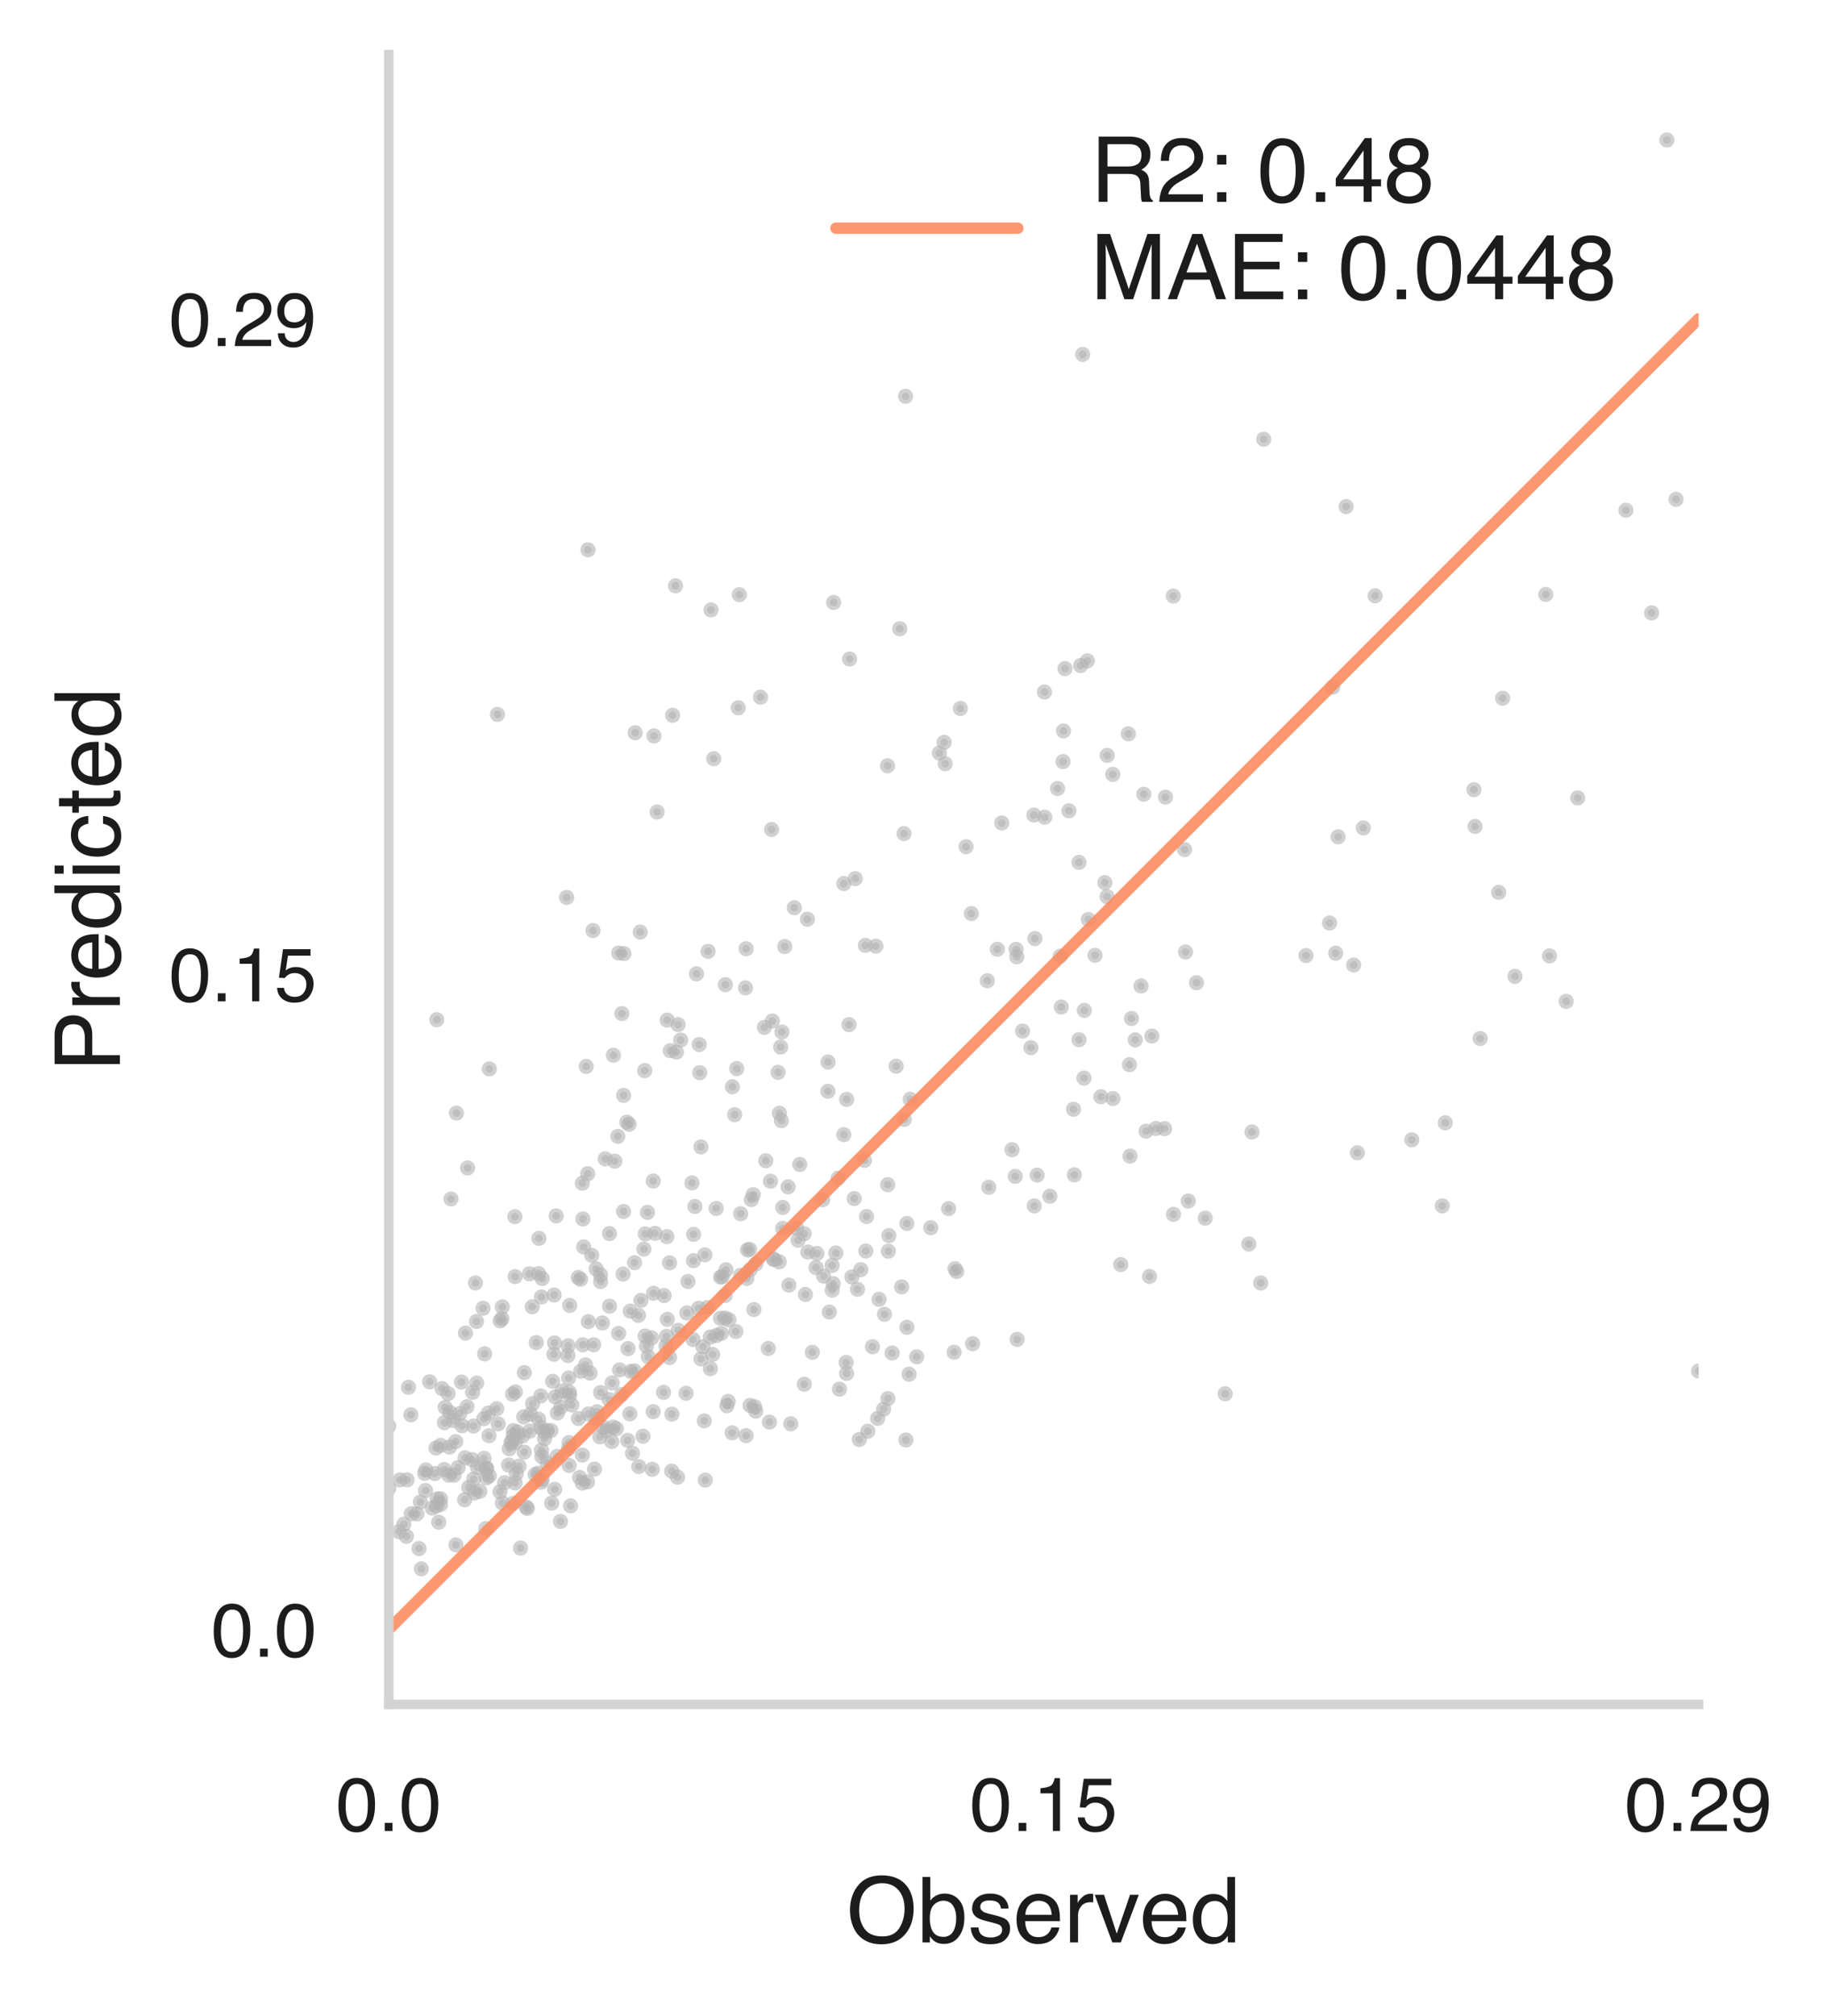 <?xml version="1.0" encoding="utf-8" standalone="no"?>
<!DOCTYPE svg PUBLIC "-//W3C//DTD SVG 1.1//EN"
  "http://www.w3.org/Graphics/SVG/1.1/DTD/svg11.dtd">
<!-- Created with matplotlib (https://matplotlib.org/) -->
<svg height="265.707pt" version="1.1" viewBox="0 0 240.934 265.707" width="240.934pt" xmlns="http://www.w3.org/2000/svg" xmlns:xlink="http://www.w3.org/1999/xlink">
 <defs>
  <style type="text/css">
*{stroke-linecap:butt;stroke-linejoin:round;}
  </style>
 </defs>
 <g id="figure_1">
  <g id="patch_1">
   <path d="M 0 265.707 
L 240.934 265.707 
L 240.934 0 
L 0 0 
z
" style="fill:#ffffff;"/>
  </g>
  <g id="axes_1">
   <g id="patch_2">
    <path d="M 51.27 224.64 
L 224.004 224.64 
L 224.004 7.2 
L 51.27 7.2 
z
" style="fill:none;"/>
   </g>
   <g id="PathCollection_1">
    <defs>
     <path d="M 0 0.5 
C 0.133 0.5 0.26 0.447 0.354 0.354 
C 0.447 0.26 0.5 0.133 0.5 0 
C 0.5 -0.133 0.447 -0.26 0.354 -0.354 
C 0.26 -0.447 0.133 -0.5 0 -0.5 
C -0.133 -0.5 -0.26 -0.447 -0.354 -0.354 
C -0.447 -0.26 -0.5 -0.133 -0.5 0 
C -0.5 0.133 -0.447 0.26 -0.354 0.354 
C -0.26 0.447 -0.133 0.5 0 0.5 
z
" id="m1cd147e226" style="stroke:#b3b3b3;stroke-opacity:0.6;"/>
    </defs>
    <g clip-path="url(#paa5407ecfc)">
     <use style="fill:#b3b3b3;fill-opacity:0.6;stroke:#b3b3b3;stroke-opacity:0.6;" x="119.879" xlink:href="#m1cd147e226" y="181.115"/>
     <use style="fill:#b3b3b3;fill-opacity:0.6;stroke:#b3b3b3;stroke-opacity:0.6;" x="60.124" xlink:href="#m1cd147e226" y="203.615"/>
     <use style="fill:#b3b3b3;fill-opacity:0.6;stroke:#b3b3b3;stroke-opacity:0.6;" x="111.644" xlink:href="#m1cd147e226" y="181.008"/>
     <use style="fill:#b3b3b3;fill-opacity:0.6;stroke:#b3b3b3;stroke-opacity:0.6;" x="91.249" xlink:href="#m1cd147e226" y="155.906"/>
     <use style="fill:#b3b3b3;fill-opacity:0.6;stroke:#b3b3b3;stroke-opacity:0.6;" x="103.928" xlink:href="#m1cd147e226" y="156.422"/>
     <use style="fill:#b3b3b3;fill-opacity:0.6;stroke:#b3b3b3;stroke-opacity:0.6;" x="58.602" xlink:href="#m1cd147e226" y="187.499"/>
     <use style="fill:#b3b3b3;fill-opacity:0.6;stroke:#b3b3b3;stroke-opacity:0.6;" x="111.274" xlink:href="#m1cd147e226" y="149.546"/>
     <use style="fill:#b3b3b3;fill-opacity:0.6;stroke:#b3b3b3;stroke-opacity:0.6;" x="195.192" xlink:href="#m1cd147e226" y="136.871"/>
     <use style="fill:#b3b3b3;fill-opacity:0.6;stroke:#b3b3b3;stroke-opacity:0.6;" x="72.648" xlink:href="#m1cd147e226" y="188.55"/>
     <use style="fill:#b3b3b3;fill-opacity:0.6;stroke:#b3b3b3;stroke-opacity:0.6;" x="67.928" xlink:href="#m1cd147e226" y="168.25"/>
     <use style="fill:#b3b3b3;fill-opacity:0.6;stroke:#b3b3b3;stroke-opacity:0.6;" x="73.133" xlink:href="#m1cd147e226" y="176.988"/>
     <use style="fill:#b3b3b3;fill-opacity:0.6;stroke:#b3b3b3;stroke-opacity:0.6;" x="125.82" xlink:href="#m1cd147e226" y="178.217"/>
     <use style="fill:#b3b3b3;fill-opacity:0.6;stroke:#b3b3b3;stroke-opacity:0.6;" x="63.272" xlink:href="#m1cd147e226" y="196.551"/>
     <use style="fill:#b3b3b3;fill-opacity:0.6;stroke:#b3b3b3;stroke-opacity:0.6;" x="100.985" xlink:href="#m1cd147e226" y="152.979"/>
     <use style="fill:#b3b3b3;fill-opacity:0.6;stroke:#b3b3b3;stroke-opacity:0.6;" x="75.116" xlink:href="#m1cd147e226" y="183.885"/>
     <use style="fill:#b3b3b3;fill-opacity:0.6;stroke:#b3b3b3;stroke-opacity:0.6;" x="219.819" xlink:href="#m1cd147e226" y="18.452"/>
     <use style="fill:#b3b3b3;fill-opacity:0.6;stroke:#b3b3b3;stroke-opacity:0.6;" x="80.726" xlink:href="#m1cd147e226" y="182.271"/>
     <use style="fill:#b3b3b3;fill-opacity:0.6;stroke:#b3b3b3;stroke-opacity:0.6;" x="153.578" xlink:href="#m1cd147e226" y="148.757"/>
     <use style="fill:#b3b3b3;fill-opacity:0.6;stroke:#b3b3b3;stroke-opacity:0.6;" x="66.241" xlink:href="#m1cd147e226" y="172.246"/>
     <use style="fill:#b3b3b3;fill-opacity:0.6;stroke:#b3b3b3;stroke-opacity:0.6;" x="86.142" xlink:href="#m1cd147e226" y="186.052"/>
     <use style="fill:#b3b3b3;fill-opacity:0.6;stroke:#b3b3b3;stroke-opacity:0.6;" x="175.76" xlink:href="#m1cd147e226" y="90.557"/>
     <use style="fill:#b3b3b3;fill-opacity:0.6;stroke:#b3b3b3;stroke-opacity:0.6;" x="82.17" xlink:href="#m1cd147e226" y="167.921"/>
     <use style="fill:#b3b3b3;fill-opacity:0.6;stroke:#b3b3b3;stroke-opacity:0.6;" x="96.548" xlink:href="#m1cd147e226" y="188.846"/>
     <use style="fill:#b3b3b3;fill-opacity:0.6;stroke:#b3b3b3;stroke-opacity:0.6;" x="164.689" xlink:href="#m1cd147e226" y="163.962"/>
     <use style="fill:#b3b3b3;fill-opacity:0.6;stroke:#b3b3b3;stroke-opacity:0.6;" x="151.901" xlink:href="#m1cd147e226" y="136.552"/>
     <use style="fill:#b3b3b3;fill-opacity:0.6;stroke:#b3b3b3;stroke-opacity:0.6;" x="85.023" xlink:href="#m1cd147e226" y="141.104"/>
     <use style="fill:#b3b3b3;fill-opacity:0.6;stroke:#b3b3b3;stroke-opacity:0.6;" x="176.145" xlink:href="#m1cd147e226" y="125.628"/>
     <use style="fill:#b3b3b3;fill-opacity:0.6;stroke:#b3b3b3;stroke-opacity:0.6;" x="146.007" xlink:href="#m1cd147e226" y="99.558"/>
     <use style="fill:#b3b3b3;fill-opacity:0.6;stroke:#b3b3b3;stroke-opacity:0.6;" x="106.047" xlink:href="#m1cd147e226" y="162.591"/>
     <use style="fill:#b3b3b3;fill-opacity:0.6;stroke:#b3b3b3;stroke-opacity:0.6;" x="67.905" xlink:href="#m1cd147e226" y="160.351"/>
     <use style="fill:#b3b3b3;fill-opacity:0.6;stroke:#b3b3b3;stroke-opacity:0.6;" x="112.038" xlink:href="#m1cd147e226" y="86.854"/>
     <use style="fill:#b3b3b3;fill-opacity:0.6;stroke:#b3b3b3;stroke-opacity:0.6;" x="58.083" xlink:href="#m1cd147e226" y="197.529"/>
     <use style="fill:#b3b3b3;fill-opacity:0.6;stroke:#b3b3b3;stroke-opacity:0.6;" x="57.5" xlink:href="#m1cd147e226" y="190.848"/>
     <use style="fill:#b3b3b3;fill-opacity:0.6;stroke:#b3b3b3;stroke-opacity:0.6;" x="65.96" xlink:href="#m1cd147e226" y="174.071"/>
     <use style="fill:#b3b3b3;fill-opacity:0.6;stroke:#b3b3b3;stroke-opacity:0.6;" x="120.036" xlink:href="#m1cd147e226" y="144.883"/>
     <use style="fill:#b3b3b3;fill-opacity:0.6;stroke:#b3b3b3;stroke-opacity:0.6;" x="79.815" xlink:href="#m1cd147e226" y="152.729"/>
     <use style="fill:#b3b3b3;fill-opacity:0.6;stroke:#b3b3b3;stroke-opacity:0.6;" x="54.986" xlink:href="#m1cd147e226" y="199.518"/>
     <use style="fill:#b3b3b3;fill-opacity:0.6;stroke:#b3b3b3;stroke-opacity:0.6;" x="149.214" xlink:href="#m1cd147e226" y="134.236"/>
     <use style="fill:#b3b3b3;fill-opacity:0.6;stroke:#b3b3b3;stroke-opacity:0.6;" x="136.77" xlink:href="#m1cd147e226" y="154.879"/>
     <use style="fill:#b3b3b3;fill-opacity:0.6;stroke:#b3b3b3;stroke-opacity:0.6;" x="119.591" xlink:href="#m1cd147e226" y="161.251"/>
     <use style="fill:#b3b3b3;fill-opacity:0.6;stroke:#b3b3b3;stroke-opacity:0.6;" x="104.748" xlink:href="#m1cd147e226" y="119.633"/>
     <use style="fill:#b3b3b3;fill-opacity:0.6;stroke:#b3b3b3;stroke-opacity:0.6;" x="67.671" xlink:href="#m1cd147e226" y="198.151"/>
     <use style="fill:#b3b3b3;fill-opacity:0.6;stroke:#b3b3b3;stroke-opacity:0.6;" x="88.582" xlink:href="#m1cd147e226" y="193.889"/>
     <use style="fill:#b3b3b3;fill-opacity:0.6;stroke:#b3b3b3;stroke-opacity:0.6;" x="105.249" xlink:href="#m1cd147e226" y="163.454"/>
     <use style="fill:#b3b3b3;fill-opacity:0.6;stroke:#b3b3b3;stroke-opacity:0.6;" x="62.984" xlink:href="#m1cd147e226" y="193.408"/>
     <use style="fill:#b3b3b3;fill-opacity:0.6;stroke:#b3b3b3;stroke-opacity:0.6;" x="86.184" xlink:href="#m1cd147e226" y="170.447"/>
     <use style="fill:#b3b3b3;fill-opacity:0.6;stroke:#b3b3b3;stroke-opacity:0.6;" x="117.092" xlink:href="#m1cd147e226" y="184.327"/>
     <use style="fill:#b3b3b3;fill-opacity:0.6;stroke:#b3b3b3;stroke-opacity:0.6;" x="128.097" xlink:href="#m1cd147e226" y="120.408"/>
     <use style="fill:#b3b3b3;fill-opacity:0.6;stroke:#b3b3b3;stroke-opacity:0.6;" x="84.913" xlink:href="#m1cd147e226" y="164.623"/>
     <use style="fill:#b3b3b3;fill-opacity:0.6;stroke:#b3b3b3;stroke-opacity:0.6;" x="93.272" xlink:href="#m1cd147e226" y="172.331"/>
     <use style="fill:#b3b3b3;fill-opacity:0.6;stroke:#b3b3b3;stroke-opacity:0.6;" x="92.134" xlink:href="#m1cd147e226" y="172.42"/>
     <use style="fill:#b3b3b3;fill-opacity:0.6;stroke:#b3b3b3;stroke-opacity:0.6;" x="120.888" xlink:href="#m1cd147e226" y="178.827"/>
     <use style="fill:#b3b3b3;fill-opacity:0.6;stroke:#b3b3b3;stroke-opacity:0.6;" x="117.146" xlink:href="#m1cd147e226" y="164.903"/>
     <use style="fill:#b3b3b3;fill-opacity:0.6;stroke:#b3b3b3;stroke-opacity:0.6;" x="96.022" xlink:href="#m1cd147e226" y="184.703"/>
     <use style="fill:#b3b3b3;fill-opacity:0.6;stroke:#b3b3b3;stroke-opacity:0.6;" x="78.031" xlink:href="#m1cd147e226" y="165.443"/>
     <use style="fill:#b3b3b3;fill-opacity:0.6;stroke:#b3b3b3;stroke-opacity:0.6;" x="69.137" xlink:href="#m1cd147e226" y="191.393"/>
     <use style="fill:#b3b3b3;fill-opacity:0.6;stroke:#b3b3b3;stroke-opacity:0.6;" x="107.614" xlink:href="#m1cd147e226" y="167.057"/>
     <use style="fill:#b3b3b3;fill-opacity:0.6;stroke:#b3b3b3;stroke-opacity:0.6;" x="98.396" xlink:href="#m1cd147e226" y="125.043"/>
     <use style="fill:#b3b3b3;fill-opacity:0.6;stroke:#b3b3b3;stroke-opacity:0.6;" x="77.54" xlink:href="#m1cd147e226" y="72.463"/>
     <use style="fill:#b3b3b3;fill-opacity:0.6;stroke:#b3b3b3;stroke-opacity:0.6;" x="59.184" xlink:href="#m1cd147e226" y="194.423"/>
     <use style="fill:#b3b3b3;fill-opacity:0.6;stroke:#b3b3b3;stroke-opacity:0.6;" x="125.092" xlink:href="#m1cd147e226" y="159.284"/>
     <use style="fill:#b3b3b3;fill-opacity:0.6;stroke:#b3b3b3;stroke-opacity:0.6;" x="141.681" xlink:href="#m1cd147e226" y="154.843"/>
     <use style="fill:#b3b3b3;fill-opacity:0.6;stroke:#b3b3b3;stroke-opacity:0.6;" x="94.443" xlink:href="#m1cd147e226" y="159.269"/>
     <use style="fill:#b3b3b3;fill-opacity:0.6;stroke:#b3b3b3;stroke-opacity:0.6;" x="57.004" xlink:href="#m1cd147e226" y="198.756"/>
     <use style="fill:#b3b3b3;fill-opacity:0.6;stroke:#b3b3b3;stroke-opacity:0.6;" x="58.703" xlink:href="#m1cd147e226" y="185.492"/>
     <use style="fill:#b3b3b3;fill-opacity:0.6;stroke:#b3b3b3;stroke-opacity:0.6;" x="133.455" xlink:href="#m1cd147e226" y="151.53"/>
     <use style="fill:#b3b3b3;fill-opacity:0.6;stroke:#b3b3b3;stroke-opacity:0.6;" x="73.467" xlink:href="#m1cd147e226" y="191.95"/>
     <use style="fill:#b3b3b3;fill-opacity:0.6;stroke:#b3b3b3;stroke-opacity:0.6;" x="77.501" xlink:href="#m1cd147e226" y="154.697"/>
     <use style="fill:#b3b3b3;fill-opacity:0.6;stroke:#b3b3b3;stroke-opacity:0.6;" x="109.932" xlink:href="#m1cd147e226" y="79.404"/>
     <use style="fill:#b3b3b3;fill-opacity:0.6;stroke:#b3b3b3;stroke-opacity:0.6;" x="142.298" xlink:href="#m1cd147e226" y="137.028"/>
     <use style="fill:#b3b3b3;fill-opacity:0.6;stroke:#b3b3b3;stroke-opacity:0.6;" x="76.966" xlink:href="#m1cd147e226" y="164.344"/>
     <use style="fill:#b3b3b3;fill-opacity:0.6;stroke:#b3b3b3;stroke-opacity:0.6;" x="109.872" xlink:href="#m1cd147e226" y="169.184"/>
     <use style="fill:#b3b3b3;fill-opacity:0.6;stroke:#b3b3b3;stroke-opacity:0.6;" x="63.802" xlink:href="#m1cd147e226" y="186.979"/>
     <use style="fill:#b3b3b3;fill-opacity:0.6;stroke:#b3b3b3;stroke-opacity:0.6;" x="80.383" xlink:href="#m1cd147e226" y="172.148"/>
     <use style="fill:#b3b3b3;fill-opacity:0.6;stroke:#b3b3b3;stroke-opacity:0.6;" x="166.652" xlink:href="#m1cd147e226" y="57.89"/>
     <use style="fill:#b3b3b3;fill-opacity:0.6;stroke:#b3b3b3;stroke-opacity:0.6;" x="59.866" xlink:href="#m1cd147e226" y="194.421"/>
     <use style="fill:#b3b3b3;fill-opacity:0.6;stroke:#b3b3b3;stroke-opacity:0.6;" x="80.673" xlink:href="#m1cd147e226" y="189.991"/>
     <use style="fill:#b3b3b3;fill-opacity:0.6;stroke:#b3b3b3;stroke-opacity:0.6;" x="77.587" xlink:href="#m1cd147e226" y="174.19"/>
     <use style="fill:#b3b3b3;fill-opacity:0.6;stroke:#b3b3b3;stroke-opacity:0.6;" x="61.807" xlink:href="#m1cd147e226" y="196.041"/>
     <use style="fill:#b3b3b3;fill-opacity:0.6;stroke:#b3b3b3;stroke-opacity:0.6;" x="84.236" xlink:href="#m1cd147e226" y="193.294"/>
     <use style="fill:#b3b3b3;fill-opacity:0.6;stroke:#b3b3b3;stroke-opacity:0.6;" x="76.8" xlink:href="#m1cd147e226" y="191.776"/>
     <use style="fill:#b3b3b3;fill-opacity:0.6;stroke:#b3b3b3;stroke-opacity:0.6;" x="110.229" xlink:href="#m1cd147e226" y="165.142"/>
     <use style="fill:#b3b3b3;fill-opacity:0.6;stroke:#b3b3b3;stroke-opacity:0.6;" x="142.287" xlink:href="#m1cd147e226" y="113.661"/>
     <use style="fill:#b3b3b3;fill-opacity:0.6;stroke:#b3b3b3;stroke-opacity:0.6;" x="139.957" xlink:href="#m1cd147e226" y="132.723"/>
     <use style="fill:#b3b3b3;fill-opacity:0.6;stroke:#b3b3b3;stroke-opacity:0.6;" x="81.086" xlink:href="#m1cd147e226" y="153.039"/>
     <use style="fill:#b3b3b3;fill-opacity:0.6;stroke:#b3b3b3;stroke-opacity:0.6;" x="59.274" xlink:href="#m1cd147e226" y="190.713"/>
     <use style="fill:#b3b3b3;fill-opacity:0.6;stroke:#b3b3b3;stroke-opacity:0.6;" x="134.134" xlink:href="#m1cd147e226" y="176.527"/>
     <use style="fill:#b3b3b3;fill-opacity:0.6;stroke:#b3b3b3;stroke-opacity:0.6;" x="81.705" xlink:href="#m1cd147e226" y="180.55"/>
     <use style="fill:#b3b3b3;fill-opacity:0.6;stroke:#b3b3b3;stroke-opacity:0.6;" x="92.208" xlink:href="#m1cd147e226" y="137.666"/>
     <use style="fill:#b3b3b3;fill-opacity:0.6;stroke:#b3b3b3;stroke-opacity:0.6;" x="95.849" xlink:href="#m1cd147e226" y="185.273"/>
     <use style="fill:#b3b3b3;fill-opacity:0.6;stroke:#b3b3b3;stroke-opacity:0.6;" x="77.479" xlink:href="#m1cd147e226" y="195.302"/>
     <use style="fill:#b3b3b3;fill-opacity:0.6;stroke:#b3b3b3;stroke-opacity:0.6;" x="95.012" xlink:href="#m1cd147e226" y="173.735"/>
     <use style="fill:#b3b3b3;fill-opacity:0.6;stroke:#b3b3b3;stroke-opacity:0.6;" x="67.712" xlink:href="#m1cd147e226" y="188.547"/>
     <use style="fill:#b3b3b3;fill-opacity:0.6;stroke:#b3b3b3;stroke-opacity:0.6;" x="72.752" xlink:href="#m1cd147e226" y="198.114"/>
     <use style="fill:#b3b3b3;fill-opacity:0.6;stroke:#b3b3b3;stroke-opacity:0.6;" x="71.03" xlink:href="#m1cd147e226" y="187.039"/>
     <use style="fill:#b3b3b3;fill-opacity:0.6;stroke:#b3b3b3;stroke-opacity:0.6;" x="53.253" xlink:href="#m1cd147e226" y="200.895"/>
     <use style="fill:#b3b3b3;fill-opacity:0.6;stroke:#b3b3b3;stroke-opacity:0.6;" x="89.084" xlink:href="#m1cd147e226" y="77.203"/>
     <use style="fill:#b3b3b3;fill-opacity:0.6;stroke:#b3b3b3;stroke-opacity:0.6;" x="99.419" xlink:href="#m1cd147e226" y="172.597"/>
     <use style="fill:#b3b3b3;fill-opacity:0.6;stroke:#b3b3b3;stroke-opacity:0.6;" x="69.863" xlink:href="#m1cd147e226" y="188.616"/>
     <use style="fill:#b3b3b3;fill-opacity:0.6;stroke:#b3b3b3;stroke-opacity:0.6;" x="102.952" xlink:href="#m1cd147e226" y="137.996"/>
     <use style="fill:#b3b3b3;fill-opacity:0.6;stroke:#b3b3b3;stroke-opacity:0.6;" x="78.709" xlink:href="#m1cd147e226" y="187.057"/>
     <use style="fill:#b3b3b3;fill-opacity:0.6;stroke:#b3b3b3;stroke-opacity:0.6;" x="99.077" xlink:href="#m1cd147e226" y="158.098"/>
     <use style="fill:#b3b3b3;fill-opacity:0.6;stroke:#b3b3b3;stroke-opacity:0.6;" x="89.428" xlink:href="#m1cd147e226" y="135.042"/>
     <use style="fill:#b3b3b3;fill-opacity:0.6;stroke:#b3b3b3;stroke-opacity:0.6;" x="57.329" xlink:href="#m1cd147e226" y="194.211"/>
     <use style="fill:#b3b3b3;fill-opacity:0.6;stroke:#b3b3b3;stroke-opacity:0.6;" x="125.934" xlink:href="#m1cd147e226" y="167.204"/>
     <use style="fill:#b3b3b3;fill-opacity:0.6;stroke:#b3b3b3;stroke-opacity:0.6;" x="119.6" xlink:href="#m1cd147e226" y="174.94"/>
     <use style="fill:#b3b3b3;fill-opacity:0.6;stroke:#b3b3b3;stroke-opacity:0.6;" x="100.293" xlink:href="#m1cd147e226" y="91.888"/>
     <use style="fill:#b3b3b3;fill-opacity:0.6;stroke:#b3b3b3;stroke-opacity:0.6;" x="82.285" xlink:href="#m1cd147e226" y="125.678"/>
     <use style="fill:#b3b3b3;fill-opacity:0.6;stroke:#b3b3b3;stroke-opacity:0.6;" x="130.395" xlink:href="#m1cd147e226" y="156.479"/>
     <use style="fill:#b3b3b3;fill-opacity:0.6;stroke:#b3b3b3;stroke-opacity:0.6;" x="63.703" xlink:href="#m1cd147e226" y="172.424"/>
     <use style="fill:#b3b3b3;fill-opacity:0.6;stroke:#b3b3b3;stroke-opacity:0.6;" x="194.52" xlink:href="#m1cd147e226" y="108.914"/>
     <use style="fill:#b3b3b3;fill-opacity:0.6;stroke:#b3b3b3;stroke-opacity:0.6;" x="135.955" xlink:href="#m1cd147e226" y="138.089"/>
     <use style="fill:#b3b3b3;fill-opacity:0.6;stroke:#b3b3b3;stroke-opacity:0.6;" x="82.227" xlink:href="#m1cd147e226" y="159.671"/>
     <use style="fill:#b3b3b3;fill-opacity:0.6;stroke:#b3b3b3;stroke-opacity:0.6;" x="58.102" xlink:href="#m1cd147e226" y="190.492"/>
     <use style="fill:#b3b3b3;fill-opacity:0.6;stroke:#b3b3b3;stroke-opacity:0.6;" x="92.436" xlink:href="#m1cd147e226" y="151.162"/>
     <use style="fill:#b3b3b3;fill-opacity:0.6;stroke:#b3b3b3;stroke-opacity:0.6;" x="99.336" xlink:href="#m1cd147e226" y="157.453"/>
     <use style="fill:#b3b3b3;fill-opacity:0.6;stroke:#b3b3b3;stroke-opacity:0.6;" x="60.425" xlink:href="#m1cd147e226" y="193.408"/>
     <use style="fill:#b3b3b3;fill-opacity:0.6;stroke:#b3b3b3;stroke-opacity:0.6;" x="62.701" xlink:href="#m1cd147e226" y="169.087"/>
     <use style="fill:#b3b3b3;fill-opacity:0.6;stroke:#b3b3b3;stroke-opacity:0.6;" x="109.182" xlink:href="#m1cd147e226" y="143.821"/>
     <use style="fill:#b3b3b3;fill-opacity:0.6;stroke:#b3b3b3;stroke-opacity:0.6;" x="118.179" xlink:href="#m1cd147e226" y="140.523"/>
     <use style="fill:#b3b3b3;fill-opacity:0.6;stroke:#b3b3b3;stroke-opacity:0.6;" x="74.986" xlink:href="#m1cd147e226" y="181.614"/>
     <use style="fill:#b3b3b3;fill-opacity:0.6;stroke:#b3b3b3;stroke-opacity:0.6;" x="74.961" xlink:href="#m1cd147e226" y="190.945"/>
     <use style="fill:#b3b3b3;fill-opacity:0.6;stroke:#b3b3b3;stroke-opacity:0.6;" x="103.22" xlink:href="#m1cd147e226" y="159.136"/>
     <use style="fill:#b3b3b3;fill-opacity:0.6;stroke:#b3b3b3;stroke-opacity:0.6;" x="114.182" xlink:href="#m1cd147e226" y="164.874"/>
     <use style="fill:#b3b3b3;fill-opacity:0.6;stroke:#b3b3b3;stroke-opacity:0.6;" x="179.786" xlink:href="#m1cd147e226" y="109.117"/>
     <use style="fill:#b3b3b3;fill-opacity:0.6;stroke:#b3b3b3;stroke-opacity:0.6;" x="111.281" xlink:href="#m1cd147e226" y="116.452"/>
     <use style="fill:#b3b3b3;fill-opacity:0.6;stroke:#b3b3b3;stroke-opacity:0.6;" x="190.595" xlink:href="#m1cd147e226" y="147.981"/>
     <use style="fill:#b3b3b3;fill-opacity:0.6;stroke:#b3b3b3;stroke-opacity:0.6;" x="113.519" xlink:href="#m1cd147e226" y="167.347"/>
     <use style="fill:#b3b3b3;fill-opacity:0.6;stroke:#b3b3b3;stroke-opacity:0.6;" x="140.451" xlink:href="#m1cd147e226" y="88.117"/>
     <use style="fill:#b3b3b3;fill-opacity:0.6;stroke:#b3b3b3;stroke-opacity:0.6;" x="102.607" xlink:href="#m1cd147e226" y="141.333"/>
     <use style="fill:#b3b3b3;fill-opacity:0.6;stroke:#b3b3b3;stroke-opacity:0.6;" x="75.132" xlink:href="#m1cd147e226" y="172.05"/>
     <use style="fill:#b3b3b3;fill-opacity:0.6;stroke:#b3b3b3;stroke-opacity:0.6;" x="87.83" xlink:href="#m1cd147e226" y="177.385"/>
     <use style="fill:#b3b3b3;fill-opacity:0.6;stroke:#b3b3b3;stroke-opacity:0.6;" x="153.693" xlink:href="#m1cd147e226" y="105.057"/>
     <use style="fill:#b3b3b3;fill-opacity:0.6;stroke:#b3b3b3;stroke-opacity:0.6;" x="127.401" xlink:href="#m1cd147e226" y="111.59"/>
     <use style="fill:#b3b3b3;fill-opacity:0.6;stroke:#b3b3b3;stroke-opacity:0.6;" x="98.491" xlink:href="#m1cd147e226" y="168.498"/>
     <use style="fill:#b3b3b3;fill-opacity:0.6;stroke:#b3b3b3;stroke-opacity:0.6;" x="109.196" xlink:href="#m1cd147e226" y="139.973"/>
     <use style="fill:#b3b3b3;fill-opacity:0.6;stroke:#b3b3b3;stroke-opacity:0.6;" x="53.864" xlink:href="#m1cd147e226" y="182.844"/>
     <use style="fill:#b3b3b3;fill-opacity:0.6;stroke:#b3b3b3;stroke-opacity:0.6;" x="72.185" xlink:href="#m1cd147e226" y="192.861"/>
     <use style="fill:#b3b3b3;fill-opacity:0.6;stroke:#b3b3b3;stroke-opacity:0.6;" x="92.275" xlink:href="#m1cd147e226" y="141.381"/>
     <use style="fill:#b3b3b3;fill-opacity:0.6;stroke:#b3b3b3;stroke-opacity:0.6;" x="117.649" xlink:href="#m1cd147e226" y="178.326"/>
     <use style="fill:#b3b3b3;fill-opacity:0.6;stroke:#b3b3b3;stroke-opacity:0.6;" x="156.346" xlink:href="#m1cd147e226" y="125.47"/>
     <use style="fill:#b3b3b3;fill-opacity:0.6;stroke:#b3b3b3;stroke-opacity:0.6;" x="176.456" xlink:href="#m1cd147e226" y="110.293"/>
     <use style="fill:#b3b3b3;fill-opacity:0.6;stroke:#b3b3b3;stroke-opacity:0.6;" x="80.374" xlink:href="#m1cd147e226" y="162.579"/>
     <use style="fill:#b3b3b3;fill-opacity:0.6;stroke:#b3b3b3;stroke-opacity:0.6;" x="83.063" xlink:href="#m1cd147e226" y="186.336"/>
     <use style="fill:#b3b3b3;fill-opacity:0.6;stroke:#b3b3b3;stroke-opacity:0.6;" x="217.813" xlink:href="#m1cd147e226" y="80.781"/>
     <use style="fill:#b3b3b3;fill-opacity:0.6;stroke:#b3b3b3;stroke-opacity:0.6;" x="101.605" xlink:href="#m1cd147e226" y="155.681"/>
     <use style="fill:#b3b3b3;fill-opacity:0.6;stroke:#b3b3b3;stroke-opacity:0.6;" x="69.82" xlink:href="#m1cd147e226" y="167.887"/>
     <use style="fill:#b3b3b3;fill-opacity:0.6;stroke:#b3b3b3;stroke-opacity:0.6;" x="151.588" xlink:href="#m1cd147e226" y="168.229"/>
     <use style="fill:#b3b3b3;fill-opacity:0.6;stroke:#b3b3b3;stroke-opacity:0.6;" x="80.327" xlink:href="#m1cd147e226" y="184.456"/>
     <use style="fill:#b3b3b3;fill-opacity:0.6;stroke:#b3b3b3;stroke-opacity:0.6;" x="148.944" xlink:href="#m1cd147e226" y="140.317"/>
     <use style="fill:#b3b3b3;fill-opacity:0.6;stroke:#b3b3b3;stroke-opacity:0.6;" x="157.783" xlink:href="#m1cd147e226" y="129.525"/>
     <use style="fill:#b3b3b3;fill-opacity:0.6;stroke:#b3b3b3;stroke-opacity:0.6;" x="88.302" xlink:href="#m1cd147e226" y="178.92"/>
     <use style="fill:#b3b3b3;fill-opacity:0.6;stroke:#b3b3b3;stroke-opacity:0.6;" x="87.582" xlink:href="#m1cd147e226" y="170.747"/>
     <use style="fill:#b3b3b3;fill-opacity:0.6;stroke:#b3b3b3;stroke-opacity:0.6;" x="94.123" xlink:href="#m1cd147e226" y="99.997"/>
     <use style="fill:#b3b3b3;fill-opacity:0.6;stroke:#b3b3b3;stroke-opacity:0.6;" x="57.659" xlink:href="#m1cd147e226" y="197.548"/>
     <use style="fill:#b3b3b3;fill-opacity:0.6;stroke:#b3b3b3;stroke-opacity:0.6;" x="76.277" xlink:href="#m1cd147e226" y="186.959"/>
     <use style="fill:#b3b3b3;fill-opacity:0.6;stroke:#b3b3b3;stroke-opacity:0.6;" x="86.242" xlink:href="#m1cd147e226" y="96.999"/>
     <use style="fill:#b3b3b3;fill-opacity:0.6;stroke:#b3b3b3;stroke-opacity:0.6;" x="136.473" xlink:href="#m1cd147e226" y="123.694"/>
     <use style="fill:#b3b3b3;fill-opacity:0.6;stroke:#b3b3b3;stroke-opacity:0.6;" x="78.743" xlink:href="#m1cd147e226" y="186.067"/>
     <use style="fill:#b3b3b3;fill-opacity:0.6;stroke:#b3b3b3;stroke-opacity:0.6;" x="88.295" xlink:href="#m1cd147e226" y="166.437"/>
     <use style="fill:#b3b3b3;fill-opacity:0.6;stroke:#b3b3b3;stroke-opacity:0.6;" x="88.7" xlink:href="#m1cd147e226" y="94.262"/>
     <use style="fill:#b3b3b3;fill-opacity:0.6;stroke:#b3b3b3;stroke-opacity:0.6;" x="91.455" xlink:href="#m1cd147e226" y="166.163"/>
     <use style="fill:#b3b3b3;fill-opacity:0.6;stroke:#b3b3b3;stroke-opacity:0.6;" x="149.021" xlink:href="#m1cd147e226" y="152.371"/>
     <use style="fill:#b3b3b3;fill-opacity:0.6;stroke:#b3b3b3;stroke-opacity:0.6;" x="95.628" xlink:href="#m1cd147e226" y="170.744"/>
     <use style="fill:#b3b3b3;fill-opacity:0.6;stroke:#b3b3b3;stroke-opacity:0.6;" x="89.198" xlink:href="#m1cd147e226" y="138.663"/>
     <use style="fill:#b3b3b3;fill-opacity:0.6;stroke:#b3b3b3;stroke-opacity:0.6;" x="79.447" xlink:href="#m1cd147e226" y="174.365"/>
     <use style="fill:#b3b3b3;fill-opacity:0.6;stroke:#b3b3b3;stroke-opacity:0.6;" x="87.938" xlink:href="#m1cd147e226" y="162.984"/>
     <use style="fill:#b3b3b3;fill-opacity:0.6;stroke:#b3b3b3;stroke-opacity:0.6;" x="74.929" xlink:href="#m1cd147e226" y="177.375"/>
     <use style="fill:#b3b3b3;fill-opacity:0.6;stroke:#b3b3b3;stroke-opacity:0.6;" x="103.209" xlink:href="#m1cd147e226" y="161.898"/>
     <use style="fill:#b3b3b3;fill-opacity:0.6;stroke:#b3b3b3;stroke-opacity:0.6;" x="88.612" xlink:href="#m1cd147e226" y="186.378"/>
     <use style="fill:#b3b3b3;fill-opacity:0.6;stroke:#b3b3b3;stroke-opacity:0.6;" x="115.923" xlink:href="#m1cd147e226" y="171.246"/>
     <use style="fill:#b3b3b3;fill-opacity:0.6;stroke:#b3b3b3;stroke-opacity:0.6;" x="78.397" xlink:href="#m1cd147e226" y="193.621"/>
     <use style="fill:#b3b3b3;fill-opacity:0.6;stroke:#b3b3b3;stroke-opacity:0.6;" x="62.272" xlink:href="#m1cd147e226" y="192.375"/>
     <use style="fill:#b3b3b3;fill-opacity:0.6;stroke:#b3b3b3;stroke-opacity:0.6;" x="152.433" xlink:href="#m1cd147e226" y="148.731"/>
     <use style="fill:#b3b3b3;fill-opacity:0.6;stroke:#b3b3b3;stroke-opacity:0.6;" x="113.996" xlink:href="#m1cd147e226" y="152.936"/>
     <use style="fill:#b3b3b3;fill-opacity:0.6;stroke:#b3b3b3;stroke-opacity:0.6;" x="78.615" xlink:href="#m1cd147e226" y="167.233"/>
     <use style="fill:#b3b3b3;fill-opacity:0.6;stroke:#b3b3b3;stroke-opacity:0.6;" x="79.203" xlink:href="#m1cd147e226" y="168.895"/>
     <use style="fill:#b3b3b3;fill-opacity:0.6;stroke:#b3b3b3;stroke-opacity:0.6;" x="71.819" xlink:href="#m1cd147e226" y="189.621"/>
     <use style="fill:#b3b3b3;fill-opacity:0.6;stroke:#b3b3b3;stroke-opacity:0.6;" x="76.56" xlink:href="#m1cd147e226" y="168.603"/>
     <use style="fill:#b3b3b3;fill-opacity:0.6;stroke:#b3b3b3;stroke-opacity:0.6;" x="60.19" xlink:href="#m1cd147e226" y="146.696"/>
     <use style="fill:#b3b3b3;fill-opacity:0.6;stroke:#b3b3b3;stroke-opacity:0.6;" x="59.783" xlink:href="#m1cd147e226" y="187.223"/>
     <use style="fill:#b3b3b3;fill-opacity:0.6;stroke:#b3b3b3;stroke-opacity:0.6;" x="52.735" xlink:href="#m1cd147e226" y="195.048"/>
     <use style="fill:#b3b3b3;fill-opacity:0.6;stroke:#b3b3b3;stroke-opacity:0.6;" x="97.351" xlink:href="#m1cd147e226" y="93.28"/>
     <use style="fill:#b3b3b3;fill-opacity:0.6;stroke:#b3b3b3;stroke-opacity:0.6;" x="124.506" xlink:href="#m1cd147e226" y="97.843"/>
     <use style="fill:#b3b3b3;fill-opacity:0.6;stroke:#b3b3b3;stroke-opacity:0.6;" x="98.386" xlink:href="#m1cd147e226" y="189.216"/>
     <use style="fill:#b3b3b3;fill-opacity:0.6;stroke:#b3b3b3;stroke-opacity:0.6;" x="79.121" xlink:href="#m1cd147e226" y="189.368"/>
     <use style="fill:#b3b3b3;fill-opacity:0.6;stroke:#b3b3b3;stroke-opacity:0.6;" x="73.045" xlink:href="#m1cd147e226" y="178.487"/>
     <use style="fill:#b3b3b3;fill-opacity:0.6;stroke:#b3b3b3;stroke-opacity:0.6;" x="93.978" xlink:href="#m1cd147e226" y="178.508"/>
     <use style="fill:#b3b3b3;fill-opacity:0.6;stroke:#b3b3b3;stroke-opacity:0.6;" x="102.075" xlink:href="#m1cd147e226" y="165.993"/>
     <use style="fill:#b3b3b3;fill-opacity:0.6;stroke:#b3b3b3;stroke-opacity:0.6;" x="80.863" xlink:href="#m1cd147e226" y="188.085"/>
     <use style="fill:#b3b3b3;fill-opacity:0.6;stroke:#b3b3b3;stroke-opacity:0.6;" x="74.133" xlink:href="#m1cd147e226" y="183.328"/>
     <use style="fill:#b3b3b3;fill-opacity:0.6;stroke:#b3b3b3;stroke-opacity:0.6;" x="87.905" xlink:href="#m1cd147e226" y="176.121"/>
     <use style="fill:#b3b3b3;fill-opacity:0.6;stroke:#b3b3b3;stroke-opacity:0.6;" x="142.509" xlink:href="#m1cd147e226" y="87.717"/>
     <use style="fill:#b3b3b3;fill-opacity:0.6;stroke:#b3b3b3;stroke-opacity:0.6;" x="111.583" xlink:href="#m1cd147e226" y="179.57"/>
     <use style="fill:#b3b3b3;fill-opacity:0.6;stroke:#b3b3b3;stroke-opacity:0.6;" x="97.041" xlink:href="#m1cd147e226" y="175.49"/>
     <use style="fill:#b3b3b3;fill-opacity:0.6;stroke:#b3b3b3;stroke-opacity:0.6;" x="97.154" xlink:href="#m1cd147e226" y="140.836"/>
     <use style="fill:#b3b3b3;fill-opacity:0.6;stroke:#b3b3b3;stroke-opacity:0.6;" x="84.43" xlink:href="#m1cd147e226" y="122.841"/>
     <use style="fill:#b3b3b3;fill-opacity:0.6;stroke:#b3b3b3;stroke-opacity:0.6;" x="86.147" xlink:href="#m1cd147e226" y="155.655"/>
     <use style="fill:#b3b3b3;fill-opacity:0.6;stroke:#b3b3b3;stroke-opacity:0.6;" x="81.28" xlink:href="#m1cd147e226" y="188.287"/>
     <use style="fill:#b3b3b3;fill-opacity:0.6;stroke:#b3b3b3;stroke-opacity:0.6;" x="89.352" xlink:href="#m1cd147e226" y="194.685"/>
     <use style="fill:#b3b3b3;fill-opacity:0.6;stroke:#b3b3b3;stroke-opacity:0.6;" x="56.002" xlink:href="#m1cd147e226" y="194.181"/>
     <use style="fill:#b3b3b3;fill-opacity:0.6;stroke:#b3b3b3;stroke-opacity:0.6;" x="66.258" xlink:href="#m1cd147e226" y="198.093"/>
     <use style="fill:#b3b3b3;fill-opacity:0.6;stroke:#b3b3b3;stroke-opacity:0.6;" x="92.435" xlink:href="#m1cd147e226" y="179.089"/>
     <use style="fill:#b3b3b3;fill-opacity:0.6;stroke:#b3b3b3;stroke-opacity:0.6;" x="67.389" xlink:href="#m1cd147e226" y="190.14"/>
     <use style="fill:#b3b3b3;fill-opacity:0.6;stroke:#b3b3b3;stroke-opacity:0.6;" x="106.475" xlink:href="#m1cd147e226" y="121.149"/>
     <use style="fill:#b3b3b3;fill-opacity:0.6;stroke:#b3b3b3;stroke-opacity:0.6;" x="198.158" xlink:href="#m1cd147e226" y="92.023"/>
     <use style="fill:#b3b3b3;fill-opacity:0.6;stroke:#b3b3b3;stroke-opacity:0.6;" x="101.994" xlink:href="#m1cd147e226" y="165.936"/>
     <use style="fill:#b3b3b3;fill-opacity:0.6;stroke:#b3b3b3;stroke-opacity:0.6;" x="62.543" xlink:href="#m1cd147e226" y="196.77"/>
     <use style="fill:#b3b3b3;fill-opacity:0.6;stroke:#b3b3b3;stroke-opacity:0.6;" x="144.405" xlink:href="#m1cd147e226" y="125.907"/>
     <use style="fill:#b3b3b3;fill-opacity:0.6;stroke:#b3b3b3;stroke-opacity:0.6;" x="68.897" xlink:href="#m1cd147e226" y="189.257"/>
     <use style="fill:#b3b3b3;fill-opacity:0.6;stroke:#b3b3b3;stroke-opacity:0.6;" x="64.08" xlink:href="#m1cd147e226" y="201.462"/>
     <use style="fill:#b3b3b3;fill-opacity:0.6;stroke:#b3b3b3;stroke-opacity:0.6;" x="101.863" xlink:href="#m1cd147e226" y="134.563"/>
     <use style="fill:#b3b3b3;fill-opacity:0.6;stroke:#b3b3b3;stroke-opacity:0.6;" x="75.061" xlink:href="#m1cd147e226" y="193.153"/>
     <use style="fill:#b3b3b3;fill-opacity:0.6;stroke:#b3b3b3;stroke-opacity:0.6;" x="140.246" xlink:href="#m1cd147e226" y="96.333"/>
     <use style="fill:#b3b3b3;fill-opacity:0.6;stroke:#b3b3b3;stroke-opacity:0.6;" x="69.141" xlink:href="#m1cd147e226" y="180.909"/>
     <use style="fill:#b3b3b3;fill-opacity:0.6;stroke:#b3b3b3;stroke-opacity:0.6;" x="166.256" xlink:href="#m1cd147e226" y="169.094"/>
     <use style="fill:#b3b3b3;fill-opacity:0.6;stroke:#b3b3b3;stroke-opacity:0.6;" x="84.794" xlink:href="#m1cd147e226" y="189.294"/>
     <use style="fill:#b3b3b3;fill-opacity:0.6;stroke:#b3b3b3;stroke-opacity:0.6;" x="62.834" xlink:href="#m1cd147e226" y="174.161"/>
     <use style="fill:#b3b3b3;fill-opacity:0.6;stroke:#b3b3b3;stroke-opacity:0.6;" x="139.465" xlink:href="#m1cd147e226" y="103.926"/>
     <use style="fill:#b3b3b3;fill-opacity:0.6;stroke:#b3b3b3;stroke-opacity:0.6;" x="140.182" xlink:href="#m1cd147e226" y="100.383"/>
     <use style="fill:#b3b3b3;fill-opacity:0.6;stroke:#b3b3b3;stroke-opacity:0.6;" x="83.68" xlink:href="#m1cd147e226" y="166.417"/>
     <use style="fill:#b3b3b3;fill-opacity:0.6;stroke:#b3b3b3;stroke-opacity:0.6;" x="158.94" xlink:href="#m1cd147e226" y="160.551"/>
     <use style="fill:#b3b3b3;fill-opacity:0.6;stroke:#b3b3b3;stroke-opacity:0.6;" x="105.459" xlink:href="#m1cd147e226" y="153.474"/>
     <use style="fill:#b3b3b3;fill-opacity:0.6;stroke:#b3b3b3;stroke-opacity:0.6;" x="104.281" xlink:href="#m1cd147e226" y="187.66"/>
     <use style="fill:#b3b3b3;fill-opacity:0.6;stroke:#b3b3b3;stroke-opacity:0.6;" x="98.915" xlink:href="#m1cd147e226" y="185.228"/>
     <use style="fill:#b3b3b3;fill-opacity:0.6;stroke:#b3b3b3;stroke-opacity:0.6;" x="61.387" xlink:href="#m1cd147e226" y="175.699"/>
     <use style="fill:#b3b3b3;fill-opacity:0.6;stroke:#b3b3b3;stroke-opacity:0.6;" x="79.208" xlink:href="#m1cd147e226" y="183.53"/>
     <use style="fill:#b3b3b3;fill-opacity:0.6;stroke:#b3b3b3;stroke-opacity:0.6;" x="177.514" xlink:href="#m1cd147e226" y="66.768"/>
     <use style="fill:#b3b3b3;fill-opacity:0.6;stroke:#b3b3b3;stroke-opacity:0.6;" x="123.876" xlink:href="#m1cd147e226" y="99.244"/>
     <use style="fill:#b3b3b3;fill-opacity:0.6;stroke:#b3b3b3;stroke-opacity:0.6;" x="131.525" xlink:href="#m1cd147e226" y="125.107"/>
     <use style="fill:#b3b3b3;fill-opacity:0.6;stroke:#b3b3b3;stroke-opacity:0.6;" x="73.149" xlink:href="#m1cd147e226" y="196.289"/>
     <use style="fill:#b3b3b3;fill-opacity:0.6;stroke:#b3b3b3;stroke-opacity:0.6;" x="112.647" xlink:href="#m1cd147e226" y="157.968"/>
     <use style="fill:#b3b3b3;fill-opacity:0.6;stroke:#b3b3b3;stroke-opacity:0.6;" x="81.583" xlink:href="#m1cd147e226" y="175.731"/>
     <use style="fill:#b3b3b3;fill-opacity:0.6;stroke:#b3b3b3;stroke-opacity:0.6;" x="140.961" xlink:href="#m1cd147e226" y="106.859"/>
     <use style="fill:#b3b3b3;fill-opacity:0.6;stroke:#b3b3b3;stroke-opacity:0.6;" x="52.611" xlink:href="#m1cd147e226" y="201.865"/>
     <use style="fill:#b3b3b3;fill-opacity:0.6;stroke:#b3b3b3;stroke-opacity:0.6;" x="56.163" xlink:href="#m1cd147e226" y="193.735"/>
     <use style="fill:#b3b3b3;fill-opacity:0.6;stroke:#b3b3b3;stroke-opacity:0.6;" x="70.239" xlink:href="#m1cd147e226" y="184.994"/>
     <use style="fill:#b3b3b3;fill-opacity:0.6;stroke:#b3b3b3;stroke-opacity:0.6;" x="113.316" xlink:href="#m1cd147e226" y="189.724"/>
     <use style="fill:#b3b3b3;fill-opacity:0.6;stroke:#b3b3b3;stroke-opacity:0.6;" x="97.492" xlink:href="#m1cd147e226" y="78.383"/>
     <use style="fill:#b3b3b3;fill-opacity:0.6;stroke:#b3b3b3;stroke-opacity:0.6;" x="71.027" xlink:href="#m1cd147e226" y="167.856"/>
     <use style="fill:#b3b3b3;fill-opacity:0.6;stroke:#b3b3b3;stroke-opacity:0.6;" x="154.748" xlink:href="#m1cd147e226" y="160.043"/>
     <use style="fill:#b3b3b3;fill-opacity:0.6;stroke:#b3b3b3;stroke-opacity:0.6;" x="106.535" xlink:href="#m1cd147e226" y="165.016"/>
     <use style="fill:#b3b3b3;fill-opacity:0.6;stroke:#b3b3b3;stroke-opacity:0.6;" x="93.682" xlink:href="#m1cd147e226" y="180.385"/>
     <use style="fill:#b3b3b3;fill-opacity:0.6;stroke:#b3b3b3;stroke-opacity:0.6;" x="106.213" xlink:href="#m1cd147e226" y="170.603"/>
     <use style="fill:#b3b3b3;fill-opacity:0.6;stroke:#b3b3b3;stroke-opacity:0.6;" x="96.124" xlink:href="#m1cd147e226" y="173.944"/>
     <use style="fill:#b3b3b3;fill-opacity:0.6;stroke:#b3b3b3;stroke-opacity:0.6;" x="57.587" xlink:href="#m1cd147e226" y="198.466"/>
     <use style="fill:#b3b3b3;fill-opacity:0.6;stroke:#b3b3b3;stroke-opacity:0.6;" x="116.529" xlink:href="#m1cd147e226" y="185.717"/>
     <use style="fill:#b3b3b3;fill-opacity:0.6;stroke:#b3b3b3;stroke-opacity:0.6;" x="81.585" xlink:href="#m1cd147e226" y="125.602"/>
     <use style="fill:#b3b3b3;fill-opacity:0.6;stroke:#b3b3b3;stroke-opacity:0.6;" x="76.251" xlink:href="#m1cd147e226" y="168.372"/>
     <use style="fill:#b3b3b3;fill-opacity:0.6;stroke:#b3b3b3;stroke-opacity:0.6;" x="53.685" xlink:href="#m1cd147e226" y="195.041"/>
     <use style="fill:#b3b3b3;fill-opacity:0.6;stroke:#b3b3b3;stroke-opacity:0.6;" x="85.498" xlink:href="#m1cd147e226" y="178.827"/>
     <use style="fill:#b3b3b3;fill-opacity:0.6;stroke:#b3b3b3;stroke-opacity:0.6;" x="86.654" xlink:href="#m1cd147e226" y="107.015"/>
     <use style="fill:#b3b3b3;fill-opacity:0.6;stroke:#b3b3b3;stroke-opacity:0.6;" x="95.746" xlink:href="#m1cd147e226" y="167.363"/>
     <use style="fill:#b3b3b3;fill-opacity:0.6;stroke:#b3b3b3;stroke-opacity:0.6;" x="73.075" xlink:href="#m1cd147e226" y="170.676"/>
     <use style="fill:#b3b3b3;fill-opacity:0.6;stroke:#b3b3b3;stroke-opacity:0.6;" x="63.908" xlink:href="#m1cd147e226" y="178.433"/>
     <use style="fill:#b3b3b3;fill-opacity:0.6;stroke:#b3b3b3;stroke-opacity:0.6;" x="79.198" xlink:href="#m1cd147e226" y="168.013"/>
     <use style="fill:#b3b3b3;fill-opacity:0.6;stroke:#b3b3b3;stroke-opacity:0.6;" x="133.887" xlink:href="#m1cd147e226" y="155.038"/>
     <use style="fill:#b3b3b3;fill-opacity:0.6;stroke:#b3b3b3;stroke-opacity:0.6;" x="67.066" xlink:href="#m1cd147e226" y="193.083"/>
     <use style="fill:#b3b3b3;fill-opacity:0.6;stroke:#b3b3b3;stroke-opacity:0.6;" x="90.473" xlink:href="#m1cd147e226" y="183.629"/>
     <use style="fill:#b3b3b3;fill-opacity:0.6;stroke:#b3b3b3;stroke-opacity:0.6;" x="110.706" xlink:href="#m1cd147e226" y="183.091"/>
     <use style="fill:#b3b3b3;fill-opacity:0.6;stroke:#b3b3b3;stroke-opacity:0.6;" x="110.527" xlink:href="#m1cd147e226" y="155.281"/>
     <use style="fill:#b3b3b3;fill-opacity:0.6;stroke:#b3b3b3;stroke-opacity:0.6;" x="65.697" xlink:href="#m1cd147e226" y="187.663"/>
     <use style="fill:#b3b3b3;fill-opacity:0.6;stroke:#b3b3b3;stroke-opacity:0.6;" x="71.324" xlink:href="#m1cd147e226" y="183.979"/>
     <use style="fill:#b3b3b3;fill-opacity:0.6;stroke:#b3b3b3;stroke-opacity:0.6;" x="149.708" xlink:href="#m1cd147e226" y="137.051"/>
     <use style="fill:#b3b3b3;fill-opacity:0.6;stroke:#b3b3b3;stroke-opacity:0.6;" x="111.96" xlink:href="#m1cd147e226" y="135.045"/>
     <use style="fill:#b3b3b3;fill-opacity:0.6;stroke:#b3b3b3;stroke-opacity:0.6;" x="208.055" xlink:href="#m1cd147e226" y="105.158"/>
     <use style="fill:#b3b3b3;fill-opacity:0.6;stroke:#b3b3b3;stroke-opacity:0.6;" x="73.965" xlink:href="#m1cd147e226" y="185.467"/>
     <use style="fill:#b3b3b3;fill-opacity:0.6;stroke:#b3b3b3;stroke-opacity:0.6;" x="53.596" xlink:href="#m1cd147e226" y="202.483"/>
     <use style="fill:#b3b3b3;fill-opacity:0.6;stroke:#b3b3b3;stroke-opacity:0.6;" x="58.294" xlink:href="#m1cd147e226" y="183.005"/>
     <use style="fill:#b3b3b3;fill-opacity:0.6;stroke:#b3b3b3;stroke-opacity:0.6;" x="95.122" xlink:href="#m1cd147e226" y="175.733"/>
     <use style="fill:#b3b3b3;fill-opacity:0.6;stroke:#b3b3b3;stroke-opacity:0.6;" x="139.818" xlink:href="#m1cd147e226" y="126.02"/>
     <use style="fill:#b3b3b3;fill-opacity:0.6;stroke:#b3b3b3;stroke-opacity:0.6;" x="62.863" xlink:href="#m1cd147e226" y="182.283"/>
     <use style="fill:#b3b3b3;fill-opacity:0.6;stroke:#b3b3b3;stroke-opacity:0.6;" x="56.118" xlink:href="#m1cd147e226" y="196.448"/>
     <use style="fill:#b3b3b3;fill-opacity:0.6;stroke:#b3b3b3;stroke-opacity:0.6;" x="83.113" xlink:href="#m1cd147e226" y="172.802"/>
     <use style="fill:#b3b3b3;fill-opacity:0.6;stroke:#b3b3b3;stroke-opacity:0.6;" x="117.038" xlink:href="#m1cd147e226" y="100.933"/>
     <use style="fill:#b3b3b3;fill-opacity:0.6;stroke:#b3b3b3;stroke-opacity:0.6;" x="113.08" xlink:href="#m1cd147e226" y="169.922"/>
     <use style="fill:#b3b3b3;fill-opacity:0.6;stroke:#b3b3b3;stroke-opacity:0.6;" x="136.392" xlink:href="#m1cd147e226" y="158.932"/>
     <use style="fill:#b3b3b3;fill-opacity:0.6;stroke:#b3b3b3;stroke-opacity:0.6;" x="221.028" xlink:href="#m1cd147e226" y="65.815"/>
     <use style="fill:#b3b3b3;fill-opacity:0.6;stroke:#b3b3b3;stroke-opacity:0.6;" x="71.504" xlink:href="#m1cd147e226" y="168.501"/>
     <use style="fill:#b3b3b3;fill-opacity:0.6;stroke:#b3b3b3;stroke-opacity:0.6;" x="147.796" xlink:href="#m1cd147e226" y="166.665"/>
     <use style="fill:#b3b3b3;fill-opacity:0.6;stroke:#b3b3b3;stroke-opacity:0.6;" x="119.251" xlink:href="#m1cd147e226" y="147.528"/>
     <use style="fill:#b3b3b3;fill-opacity:0.6;stroke:#b3b3b3;stroke-opacity:0.6;" x="186.18" xlink:href="#m1cd147e226" y="150.219"/>
     <use style="fill:#b3b3b3;fill-opacity:0.6;stroke:#b3b3b3;stroke-opacity:0.6;" x="68.642" xlink:href="#m1cd147e226" y="204.027"/>
     <use style="fill:#b3b3b3;fill-opacity:0.6;stroke:#b3b3b3;stroke-opacity:0.6;" x="90.574" xlink:href="#m1cd147e226" y="173.045"/>
     <use style="fill:#b3b3b3;fill-opacity:0.6;stroke:#b3b3b3;stroke-opacity:0.6;" x="73.23" xlink:href="#m1cd147e226" y="184.106"/>
     <use style="fill:#b3b3b3;fill-opacity:0.6;stroke:#b3b3b3;stroke-opacity:0.6;" x="103.043" xlink:href="#m1cd147e226" y="147.703"/>
     <use style="fill:#b3b3b3;fill-opacity:0.6;stroke:#b3b3b3;stroke-opacity:0.6;" x="64.531" xlink:href="#m1cd147e226" y="194.517"/>
     <use style="fill:#b3b3b3;fill-opacity:0.6;stroke:#b3b3b3;stroke-opacity:0.6;" x="111.648" xlink:href="#m1cd147e226" y="144.898"/>
     <use style="fill:#b3b3b3;fill-opacity:0.6;stroke:#b3b3b3;stroke-opacity:0.6;" x="89.763" xlink:href="#m1cd147e226" y="137.077"/>
     <use style="fill:#b3b3b3;fill-opacity:0.6;stroke:#b3b3b3;stroke-opacity:0.6;" x="68.446" xlink:href="#m1cd147e226" y="193.238"/>
     <use style="fill:#b3b3b3;fill-opacity:0.6;stroke:#b3b3b3;stroke-opacity:0.6;" x="71.4" xlink:href="#m1cd147e226" y="191.126"/>
     <use style="fill:#b3b3b3;fill-opacity:0.6;stroke:#b3b3b3;stroke-opacity:0.6;" x="206.536" xlink:href="#m1cd147e226" y="131.973"/>
     <use style="fill:#b3b3b3;fill-opacity:0.6;stroke:#b3b3b3;stroke-opacity:0.6;" x="92.874" xlink:href="#m1cd147e226" y="187.264"/>
     <use style="fill:#b3b3b3;fill-opacity:0.6;stroke:#b3b3b3;stroke-opacity:0.6;" x="75.401" xlink:href="#m1cd147e226" y="185.164"/>
     <use style="fill:#b3b3b3;fill-opacity:0.6;stroke:#b3b3b3;stroke-opacity:0.6;" x="60.641" xlink:href="#m1cd147e226" y="186.297"/>
     <use style="fill:#b3b3b3;fill-opacity:0.6;stroke:#b3b3b3;stroke-opacity:0.6;" x="190.193" xlink:href="#m1cd147e226" y="158.932"/>
     <use style="fill:#b3b3b3;fill-opacity:0.6;stroke:#b3b3b3;stroke-opacity:0.6;" x="83.415" xlink:href="#m1cd147e226" y="191.54"/>
     <use style="fill:#b3b3b3;fill-opacity:0.6;stroke:#b3b3b3;stroke-opacity:0.6;" x="60.86" xlink:href="#m1cd147e226" y="182.15"/>
     <use style="fill:#b3b3b3;fill-opacity:0.6;stroke:#b3b3b3;stroke-opacity:0.6;" x="101.316" xlink:href="#m1cd147e226" y="177.723"/>
     <use style="fill:#b3b3b3;fill-opacity:0.6;stroke:#b3b3b3;stroke-opacity:0.6;" x="67.945" xlink:href="#m1cd147e226" y="190.121"/>
     <use style="fill:#b3b3b3;fill-opacity:0.6;stroke:#b3b3b3;stroke-opacity:0.6;" x="124.643" xlink:href="#m1cd147e226" y="100.656"/>
     <use style="fill:#b3b3b3;fill-opacity:0.6;stroke:#b3b3b3;stroke-opacity:0.6;" x="76.424" xlink:href="#m1cd147e226" y="194.729"/>
     <use style="fill:#b3b3b3;fill-opacity:0.6;stroke:#b3b3b3;stroke-opacity:0.6;" x="67.941" xlink:href="#m1cd147e226" y="195.442"/>
     <use style="fill:#b3b3b3;fill-opacity:0.6;stroke:#b3b3b3;stroke-opacity:0.6;" x="107.122" xlink:href="#m1cd147e226" y="178.23"/>
     <use style="fill:#b3b3b3;fill-opacity:0.6;stroke:#b3b3b3;stroke-opacity:0.6;" x="71.777" xlink:href="#m1cd147e226" y="188.701"/>
     <use style="fill:#b3b3b3;fill-opacity:0.6;stroke:#b3b3b3;stroke-opacity:0.6;" x="214.411" xlink:href="#m1cd147e226" y="67.246"/>
     <use style="fill:#b3b3b3;fill-opacity:0.6;stroke:#b3b3b3;stroke-opacity:0.6;" x="143.521" xlink:href="#m1cd147e226" y="121.188"/>
     <use style="fill:#b3b3b3;fill-opacity:0.6;stroke:#b3b3b3;stroke-opacity:0.6;" x="62.474" xlink:href="#m1cd147e226" y="194.942"/>
     <use style="fill:#b3b3b3;fill-opacity:0.6;stroke:#b3b3b3;stroke-opacity:0.6;" x="132.107" xlink:href="#m1cd147e226" y="108.468"/>
     <use style="fill:#b3b3b3;fill-opacity:0.6;stroke:#b3b3b3;stroke-opacity:0.6;" x="106.062" xlink:href="#m1cd147e226" y="182.435"/>
     <use style="fill:#b3b3b3;fill-opacity:0.6;stroke:#b3b3b3;stroke-opacity:0.6;" x="103.487" xlink:href="#m1cd147e226" y="124.754"/>
     <use style="fill:#b3b3b3;fill-opacity:0.6;stroke:#b3b3b3;stroke-opacity:0.6;" x="107.728" xlink:href="#m1cd147e226" y="165.206"/>
     <use style="fill:#b3b3b3;fill-opacity:0.6;stroke:#b3b3b3;stroke-opacity:0.6;" x="65.601" xlink:href="#m1cd147e226" y="94.156"/>
     <use style="fill:#b3b3b3;fill-opacity:0.6;stroke:#b3b3b3;stroke-opacity:0.6;" x="54.24" xlink:href="#m1cd147e226" y="199.502"/>
     <use style="fill:#b3b3b3;fill-opacity:0.6;stroke:#b3b3b3;stroke-opacity:0.6;" x="115.056" xlink:href="#m1cd147e226" y="177.5"/>
     <use style="fill:#b3b3b3;fill-opacity:0.6;stroke:#b3b3b3;stroke-opacity:0.6;" x="156.216" xlink:href="#m1cd147e226" y="111.976"/>
     <use style="fill:#b3b3b3;fill-opacity:0.6;stroke:#b3b3b3;stroke-opacity:0.6;" x="67.151" xlink:href="#m1cd147e226" y="190.933"/>
     <use style="fill:#b3b3b3;fill-opacity:0.6;stroke:#b3b3b3;stroke-opacity:0.6;" x="95.627" xlink:href="#m1cd147e226" y="173.717"/>
     <use style="fill:#b3b3b3;fill-opacity:0.6;stroke:#b3b3b3;stroke-opacity:0.6;" x="224.004" xlink:href="#m1cd147e226" y="180.704"/>
     <use style="fill:#b3b3b3;fill-opacity:0.6;stroke:#b3b3b3;stroke-opacity:0.6;" x="55.252" xlink:href="#m1cd147e226" y="204.091"/>
     <use style="fill:#b3b3b3;fill-opacity:0.6;stroke:#b3b3b3;stroke-opacity:0.6;" x="75.244" xlink:href="#m1cd147e226" y="198.467"/>
     <use style="fill:#b3b3b3;fill-opacity:0.6;stroke:#b3b3b3;stroke-opacity:0.6;" x="154.725" xlink:href="#m1cd147e226" y="78.553"/>
     <use style="fill:#b3b3b3;fill-opacity:0.6;stroke:#b3b3b3;stroke-opacity:0.6;" x="72.885" xlink:href="#m1cd147e226" y="182.047"/>
     <use style="fill:#b3b3b3;fill-opacity:0.6;stroke:#b3b3b3;stroke-opacity:0.6;" x="71.071" xlink:href="#m1cd147e226" y="163.207"/>
     <use style="fill:#b3b3b3;fill-opacity:0.6;stroke:#b3b3b3;stroke-opacity:0.6;" x="58.095" xlink:href="#m1cd147e226" y="198.279"/>
     <use style="fill:#b3b3b3;fill-opacity:0.6;stroke:#b3b3b3;stroke-opacity:0.6;" x="65.503" xlink:href="#m1cd147e226" y="185.664"/>
     <use style="fill:#b3b3b3;fill-opacity:0.6;stroke:#b3b3b3;stroke-opacity:0.6;" x="69.549" xlink:href="#m1cd147e226" y="198.801"/>
     <use style="fill:#b3b3b3;fill-opacity:0.6;stroke:#b3b3b3;stroke-opacity:0.6;" x="76.57" xlink:href="#m1cd147e226" y="180.729"/>
     <use style="fill:#b3b3b3;fill-opacity:0.6;stroke:#b3b3b3;stroke-opacity:0.6;" x="59.474" xlink:href="#m1cd147e226" y="158.02"/>
     <use style="fill:#b3b3b3;fill-opacity:0.6;stroke:#b3b3b3;stroke-opacity:0.6;" x="64.145" xlink:href="#m1cd147e226" y="193.513"/>
     <use style="fill:#b3b3b3;fill-opacity:0.6;stroke:#b3b3b3;stroke-opacity:0.6;" x="64.487" xlink:href="#m1cd147e226" y="189.221"/>
     <use style="fill:#b3b3b3;fill-opacity:0.6;stroke:#b3b3b3;stroke-opacity:0.6;" x="80.007" xlink:href="#m1cd147e226" y="188.558"/>
     <use style="fill:#b3b3b3;fill-opacity:0.6;stroke:#b3b3b3;stroke-opacity:0.6;" x="80.893" xlink:href="#m1cd147e226" y="139.078"/>
     <use style="fill:#b3b3b3;fill-opacity:0.6;stroke:#b3b3b3;stroke-opacity:0.6;" x="148.798" xlink:href="#m1cd147e226" y="96.711"/>
     <use style="fill:#b3b3b3;fill-opacity:0.6;stroke:#b3b3b3;stroke-opacity:0.6;" x="93.377" xlink:href="#m1cd147e226" y="125.381"/>
     <use style="fill:#b3b3b3;fill-opacity:0.6;stroke:#b3b3b3;stroke-opacity:0.6;" x="76.855" xlink:href="#m1cd147e226" y="177.238"/>
     <use style="fill:#b3b3b3;fill-opacity:0.6;stroke:#b3b3b3;stroke-opacity:0.6;" x="126.649" xlink:href="#m1cd147e226" y="93.367"/>
     <use style="fill:#b3b3b3;fill-opacity:0.6;stroke:#b3b3b3;stroke-opacity:0.6;" x="69.954" xlink:href="#m1cd147e226" y="186.37"/>
     <use style="fill:#b3b3b3;fill-opacity:0.6;stroke:#b3b3b3;stroke-opacity:0.6;" x="95.236" xlink:href="#m1cd147e226" y="168.249"/>
     <use style="fill:#b3b3b3;fill-opacity:0.6;stroke:#b3b3b3;stroke-opacity:0.6;" x="102.784" xlink:href="#m1cd147e226" y="146.716"/>
     <use style="fill:#b3b3b3;fill-opacity:0.6;stroke:#b3b3b3;stroke-opacity:0.6;" x="51.27" xlink:href="#m1cd147e226" y="196.159"/>
     <use style="fill:#b3b3b3;fill-opacity:0.6;stroke:#b3b3b3;stroke-opacity:0.6;" x="73.503" xlink:href="#m1cd147e226" y="186.233"/>
     <use style="fill:#b3b3b3;fill-opacity:0.6;stroke:#b3b3b3;stroke-opacity:0.6;" x="69.066" xlink:href="#m1cd147e226" y="186.745"/>
     <use style="fill:#b3b3b3;fill-opacity:0.6;stroke:#b3b3b3;stroke-opacity:0.6;" x="178.51" xlink:href="#m1cd147e226" y="127.19"/>
     <use style="fill:#b3b3b3;fill-opacity:0.6;stroke:#b3b3b3;stroke-opacity:0.6;" x="67.678" xlink:href="#m1cd147e226" y="189.242"/>
     <use style="fill:#b3b3b3;fill-opacity:0.6;stroke:#b3b3b3;stroke-opacity:0.6;" x="143.398" xlink:href="#m1cd147e226" y="87.096"/>
     <use style="fill:#b3b3b3;fill-opacity:0.6;stroke:#b3b3b3;stroke-opacity:0.6;" x="108.493" xlink:href="#m1cd147e226" y="158.119"/>
     <use style="fill:#b3b3b3;fill-opacity:0.6;stroke:#b3b3b3;stroke-opacity:0.6;" x="145.175" xlink:href="#m1cd147e226" y="144.548"/>
     <use style="fill:#b3b3b3;fill-opacity:0.6;stroke:#b3b3b3;stroke-opacity:0.6;" x="82.236" xlink:href="#m1cd147e226" y="144.37"/>
     <use style="fill:#b3b3b3;fill-opacity:0.6;stroke:#b3b3b3;stroke-opacity:0.6;" x="165.105" xlink:href="#m1cd147e226" y="149.192"/>
     <use style="fill:#b3b3b3;fill-opacity:0.6;stroke:#b3b3b3;stroke-opacity:0.6;" x="102.76" xlink:href="#m1cd147e226" y="166.302"/>
     <use style="fill:#b3b3b3;fill-opacity:0.6;stroke:#b3b3b3;stroke-opacity:0.6;" x="81.968" xlink:href="#m1cd147e226" y="183.792"/>
     <use style="fill:#b3b3b3;fill-opacity:0.6;stroke:#b3b3b3;stroke-opacity:0.6;" x="70.946" xlink:href="#m1cd147e226" y="194.17"/>
     <use style="fill:#b3b3b3;fill-opacity:0.6;stroke:#b3b3b3;stroke-opacity:0.6;" x="70.573" xlink:href="#m1cd147e226" y="194.353"/>
     <use style="fill:#b3b3b3;fill-opacity:0.6;stroke:#b3b3b3;stroke-opacity:0.6;" x="93.674" xlink:href="#m1cd147e226" y="176.22"/>
     <use style="fill:#b3b3b3;fill-opacity:0.6;stroke:#b3b3b3;stroke-opacity:0.6;" x="82.664" xlink:href="#m1cd147e226" y="147.894"/>
     <use style="fill:#b3b3b3;fill-opacity:0.6;stroke:#b3b3b3;stroke-opacity:0.6;" x="179.001" xlink:href="#m1cd147e226" y="151.928"/>
     <use style="fill:#b3b3b3;fill-opacity:0.6;stroke:#b3b3b3;stroke-opacity:0.6;" x="73.342" xlink:href="#m1cd147e226" y="160.25"/>
     <use style="fill:#b3b3b3;fill-opacity:0.6;stroke:#b3b3b3;stroke-opacity:0.6;" x="68.244" xlink:href="#m1cd147e226" y="188.738"/>
     <use style="fill:#b3b3b3;fill-opacity:0.6;stroke:#b3b3b3;stroke-opacity:0.6;" x="99.667" xlink:href="#m1cd147e226" y="185.983"/>
     <use style="fill:#b3b3b3;fill-opacity:0.6;stroke:#b3b3b3;stroke-opacity:0.6;" x="105.045" xlink:href="#m1cd147e226" y="161.859"/>
     <use style="fill:#b3b3b3;fill-opacity:0.6;stroke:#b3b3b3;stroke-opacity:0.6;" x="69.406" xlink:href="#m1cd147e226" y="198.632"/>
     <use style="fill:#b3b3b3;fill-opacity:0.6;stroke:#b3b3b3;stroke-opacity:0.6;" x="112.789" xlink:href="#m1cd147e226" y="115.801"/>
     <use style="fill:#b3b3b3;fill-opacity:0.6;stroke:#b3b3b3;stroke-opacity:0.6;" x="95.025" xlink:href="#m1cd147e226" y="168.317"/>
     <use style="fill:#b3b3b3;fill-opacity:0.6;stroke:#b3b3b3;stroke-opacity:0.6;" x="67.596" xlink:href="#m1cd147e226" y="183.745"/>
     <use style="fill:#b3b3b3;fill-opacity:0.6;stroke:#b3b3b3;stroke-opacity:0.6;" x="134.846" xlink:href="#m1cd147e226" y="135.895"/>
     <use style="fill:#b3b3b3;fill-opacity:0.6;stroke:#b3b3b3;stroke-opacity:0.6;" x="108.62" xlink:href="#m1cd147e226" y="168.191"/>
     <use style="fill:#b3b3b3;fill-opacity:0.6;stroke:#b3b3b3;stroke-opacity:0.6;" x="150.476" xlink:href="#m1cd147e226" y="129.949"/>
     <use style="fill:#b3b3b3;fill-opacity:0.6;stroke:#b3b3b3;stroke-opacity:0.6;" x="62.322" xlink:href="#m1cd147e226" y="183.497"/>
     <use style="fill:#b3b3b3;fill-opacity:0.6;stroke:#b3b3b3;stroke-opacity:0.6;" x="51.27" xlink:href="#m1cd147e226" y="187.962"/>
     <use style="fill:#b3b3b3;fill-opacity:0.6;stroke:#b3b3b3;stroke-opacity:0.6;" x="66.193" xlink:href="#m1cd147e226" y="173.79"/>
     <use style="fill:#b3b3b3;fill-opacity:0.6;stroke:#b3b3b3;stroke-opacity:0.6;" x="79.581" xlink:href="#m1cd147e226" y="188.095"/>
     <use style="fill:#b3b3b3;fill-opacity:0.6;stroke:#b3b3b3;stroke-opacity:0.6;" x="122.747" xlink:href="#m1cd147e226" y="161.807"/>
     <use style="fill:#b3b3b3;fill-opacity:0.6;stroke:#b3b3b3;stroke-opacity:0.6;" x="61.665" xlink:href="#m1cd147e226" y="153.933"/>
     <use style="fill:#b3b3b3;fill-opacity:0.6;stroke:#b3b3b3;stroke-opacity:0.6;" x="77.218" xlink:href="#m1cd147e226" y="179.891"/>
     <use style="fill:#b3b3b3;fill-opacity:0.6;stroke:#b3b3b3;stroke-opacity:0.6;" x="90.722" xlink:href="#m1cd147e226" y="168.901"/>
     <use style="fill:#b3b3b3;fill-opacity:0.6;stroke:#b3b3b3;stroke-opacity:0.6;" x="94.475" xlink:href="#m1cd147e226" y="176.013"/>
     <use style="fill:#b3b3b3;fill-opacity:0.6;stroke:#b3b3b3;stroke-opacity:0.6;" x="197.635" xlink:href="#m1cd147e226" y="117.611"/>
     <use style="fill:#b3b3b3;fill-opacity:0.6;stroke:#b3b3b3;stroke-opacity:0.6;" x="88.387" xlink:href="#m1cd147e226" y="138.474"/>
     <use style="fill:#b3b3b3;fill-opacity:0.6;stroke:#b3b3b3;stroke-opacity:0.6;" x="100.808" xlink:href="#m1cd147e226" y="135.402"/>
     <use style="fill:#b3b3b3;fill-opacity:0.6;stroke:#b3b3b3;stroke-opacity:0.6;" x="81.475" xlink:href="#m1cd147e226" y="149.769"/>
     <use style="fill:#b3b3b3;fill-opacity:0.6;stroke:#b3b3b3;stroke-opacity:0.6;" x="71.467" xlink:href="#m1cd147e226" y="191.998"/>
     <use style="fill:#b3b3b3;fill-opacity:0.6;stroke:#b3b3b3;stroke-opacity:0.6;" x="88" xlink:href="#m1cd147e226" y="173.891"/>
     <use style="fill:#b3b3b3;fill-opacity:0.6;stroke:#b3b3b3;stroke-opacity:0.6;" x="98.936" xlink:href="#m1cd147e226" y="167.338"/>
     <use style="fill:#b3b3b3;fill-opacity:0.6;stroke:#b3b3b3;stroke-opacity:0.6;" x="78.288" xlink:href="#m1cd147e226" y="177.241"/>
     <use style="fill:#b3b3b3;fill-opacity:0.6;stroke:#b3b3b3;stroke-opacity:0.6;" x="172.228" xlink:href="#m1cd147e226" y="125.937"/>
     <use style="fill:#b3b3b3;fill-opacity:0.6;stroke:#b3b3b3;stroke-opacity:0.6;" x="77.307" xlink:href="#m1cd147e226" y="140.546"/>
     <use style="fill:#b3b3b3;fill-opacity:0.6;stroke:#b3b3b3;stroke-opacity:0.6;" x="203.851" xlink:href="#m1cd147e226" y="78.346"/>
     <use style="fill:#b3b3b3;fill-opacity:0.6;stroke:#b3b3b3;stroke-opacity:0.6;" x="82.008" xlink:href="#m1cd147e226" y="133.583"/>
     <use style="fill:#b3b3b3;fill-opacity:0.6;stroke:#b3b3b3;stroke-opacity:0.6;" x="62.444" xlink:href="#m1cd147e226" y="187.945"/>
     <use style="fill:#b3b3b3;fill-opacity:0.6;stroke:#b3b3b3;stroke-opacity:0.6;" x="70.193" xlink:href="#m1cd147e226" y="172.23"/>
     <use style="fill:#b3b3b3;fill-opacity:0.6;stroke:#b3b3b3;stroke-opacity:0.6;" x="57.601" xlink:href="#m1cd147e226" y="134.395"/>
     <use style="fill:#b3b3b3;fill-opacity:0.6;stroke:#b3b3b3;stroke-opacity:0.6;" x="86.38" xlink:href="#m1cd147e226" y="162.545"/>
     <use style="fill:#b3b3b3;fill-opacity:0.6;stroke:#b3b3b3;stroke-opacity:0.6;" x="85.095" xlink:href="#m1cd147e226" y="162.625"/>
     <use style="fill:#b3b3b3;fill-opacity:0.6;stroke:#b3b3b3;stroke-opacity:0.6;" x="161.571" xlink:href="#m1cd147e226" y="183.703"/>
     <use style="fill:#b3b3b3;fill-opacity:0.6;stroke:#b3b3b3;stroke-opacity:0.6;" x="64.42" xlink:href="#m1cd147e226" y="186.236"/>
     <use style="fill:#b3b3b3;fill-opacity:0.6;stroke:#b3b3b3;stroke-opacity:0.6;" x="67.968" xlink:href="#m1cd147e226" y="183.445"/>
     <use style="fill:#b3b3b3;fill-opacity:0.6;stroke:#b3b3b3;stroke-opacity:0.6;" x="133.996" xlink:href="#m1cd147e226" y="125.121"/>
     <use style="fill:#b3b3b3;fill-opacity:0.6;stroke:#b3b3b3;stroke-opacity:0.6;" x="78.197" xlink:href="#m1cd147e226" y="122.644"/>
     <use style="fill:#b3b3b3;fill-opacity:0.6;stroke:#b3b3b3;stroke-opacity:0.6;" x="101.472" xlink:href="#m1cd147e226" y="187.431"/>
     <use style="fill:#b3b3b3;fill-opacity:0.6;stroke:#b3b3b3;stroke-opacity:0.6;" x="95.66" xlink:href="#m1cd147e226" y="129.777"/>
     <use style="fill:#b3b3b3;fill-opacity:0.6;stroke:#b3b3b3;stroke-opacity:0.6;" x="204.337" xlink:href="#m1cd147e226" y="125.992"/>
     <use style="fill:#b3b3b3;fill-opacity:0.6;stroke:#b3b3b3;stroke-opacity:0.6;" x="55.44" xlink:href="#m1cd147e226" y="197.962"/>
     <use style="fill:#b3b3b3;fill-opacity:0.6;stroke:#b3b3b3;stroke-opacity:0.6;" x="87.979" xlink:href="#m1cd147e226" y="134.448"/>
     <use style="fill:#b3b3b3;fill-opacity:0.6;stroke:#b3b3b3;stroke-opacity:0.6;" x="101.754" xlink:href="#m1cd147e226" y="109.328"/>
     <use style="fill:#b3b3b3;fill-opacity:0.6;stroke:#b3b3b3;stroke-opacity:0.6;" x="117.067" xlink:href="#m1cd147e226" y="156.136"/>
     <use style="fill:#b3b3b3;fill-opacity:0.6;stroke:#b3b3b3;stroke-opacity:0.6;" x="112.343" xlink:href="#m1cd147e226" y="168.295"/>
     <use style="fill:#b3b3b3;fill-opacity:0.6;stroke:#b3b3b3;stroke-opacity:0.6;" x="67.554" xlink:href="#m1cd147e226" y="189.939"/>
     <use style="fill:#b3b3b3;fill-opacity:0.6;stroke:#b3b3b3;stroke-opacity:0.6;" x="74.727" xlink:href="#m1cd147e226" y="118.279"/>
     <use style="fill:#b3b3b3;fill-opacity:0.6;stroke:#b3b3b3;stroke-opacity:0.6;" x="82.817" xlink:href="#m1cd147e226" y="177.745"/>
     <use style="fill:#b3b3b3;fill-opacity:0.6;stroke:#b3b3b3;stroke-opacity:0.6;" x="114.119" xlink:href="#m1cd147e226" y="124.596"/>
     <use style="fill:#b3b3b3;fill-opacity:0.6;stroke:#b3b3b3;stroke-opacity:0.6;" x="54.187" xlink:href="#m1cd147e226" y="186.462"/>
     <use style="fill:#b3b3b3;fill-opacity:0.6;stroke:#b3b3b3;stroke-opacity:0.6;" x="71.405" xlink:href="#m1cd147e226" y="170.927"/>
     <use style="fill:#b3b3b3;fill-opacity:0.6;stroke:#b3b3b3;stroke-opacity:0.6;" x="85.93" xlink:href="#m1cd147e226" y="176.33"/>
     <use style="fill:#b3b3b3;fill-opacity:0.6;stroke:#b3b3b3;stroke-opacity:0.6;" x="83.191" xlink:href="#m1cd147e226" y="180.75"/>
     <use style="fill:#b3b3b3;fill-opacity:0.6;stroke:#b3b3b3;stroke-opacity:0.6;" x="76.796" xlink:href="#m1cd147e226" y="195.471"/>
     <use style="fill:#b3b3b3;fill-opacity:0.6;stroke:#b3b3b3;stroke-opacity:0.6;" x="99.514" xlink:href="#m1cd147e226" y="185.397"/>
     <use style="fill:#b3b3b3;fill-opacity:0.6;stroke:#b3b3b3;stroke-opacity:0.6;" x="75.044" xlink:href="#m1cd147e226" y="190.124"/>
     <use style="fill:#b3b3b3;fill-opacity:0.6;stroke:#b3b3b3;stroke-opacity:0.6;" x="151.135" xlink:href="#m1cd147e226" y="149.077"/>
     <use style="fill:#b3b3b3;fill-opacity:0.6;stroke:#b3b3b3;stroke-opacity:0.6;" x="130.207" xlink:href="#m1cd147e226" y="129.259"/>
     <use style="fill:#b3b3b3;fill-opacity:0.6;stroke:#b3b3b3;stroke-opacity:0.6;" x="109.748" xlink:href="#m1cd147e226" y="170.031"/>
     <use style="fill:#b3b3b3;fill-opacity:0.6;stroke:#b3b3b3;stroke-opacity:0.6;" x="61.278" xlink:href="#m1cd147e226" y="197.666"/>
     <use style="fill:#b3b3b3;fill-opacity:0.6;stroke:#b3b3b3;stroke-opacity:0.6;" x="87.501" xlink:href="#m1cd147e226" y="183.51"/>
     <use style="fill:#b3b3b3;fill-opacity:0.6;stroke:#b3b3b3;stroke-opacity:0.6;" x="83.662" xlink:href="#m1cd147e226" y="180.677"/>
     <use style="fill:#b3b3b3;fill-opacity:0.6;stroke:#b3b3b3;stroke-opacity:0.6;" x="98.854" xlink:href="#m1cd147e226" y="164.65"/>
     <use style="fill:#b3b3b3;fill-opacity:0.6;stroke:#b3b3b3;stroke-opacity:0.6;" x="63.829" xlink:href="#m1cd147e226" y="192.21"/>
     <use style="fill:#b3b3b3;fill-opacity:0.6;stroke:#b3b3b3;stroke-opacity:0.6;" x="85.251" xlink:href="#m1cd147e226" y="177.398"/>
     <use style="fill:#b3b3b3;fill-opacity:0.6;stroke:#b3b3b3;stroke-opacity:0.6;" x="85.39" xlink:href="#m1cd147e226" y="159.789"/>
     <use style="fill:#b3b3b3;fill-opacity:0.6;stroke:#b3b3b3;stroke-opacity:0.6;" x="97.675" xlink:href="#m1cd147e226" y="159.968"/>
     <use style="fill:#b3b3b3;fill-opacity:0.6;stroke:#b3b3b3;stroke-opacity:0.6;" x="64.175" xlink:href="#m1cd147e226" y="193.55"/>
     <use style="fill:#b3b3b3;fill-opacity:0.6;stroke:#b3b3b3;stroke-opacity:0.6;" x="97.673" xlink:href="#m1cd147e226" y="168.064"/>
     <use style="fill:#b3b3b3;fill-opacity:0.6;stroke:#b3b3b3;stroke-opacity:0.6;" x="64.522" xlink:href="#m1cd147e226" y="140.878"/>
     <use style="fill:#b3b3b3;fill-opacity:0.6;stroke:#b3b3b3;stroke-opacity:0.6;" x="145.99" xlink:href="#m1cd147e226" y="118.175"/>
     <use style="fill:#b3b3b3;fill-opacity:0.6;stroke:#b3b3b3;stroke-opacity:0.6;" x="194.371" xlink:href="#m1cd147e226" y="104.073"/>
     <use style="fill:#b3b3b3;fill-opacity:0.6;stroke:#b3b3b3;stroke-opacity:0.6;" x="85.074" xlink:href="#m1cd147e226" y="176.085"/>
     <use style="fill:#b3b3b3;fill-opacity:0.6;stroke:#b3b3b3;stroke-opacity:0.6;" x="83.761" xlink:href="#m1cd147e226" y="96.567"/>
     <use style="fill:#b3b3b3;fill-opacity:0.6;stroke:#b3b3b3;stroke-opacity:0.6;" x="84.193" xlink:href="#m1cd147e226" y="173.36"/>
     <use style="fill:#b3b3b3;fill-opacity:0.6;stroke:#b3b3b3;stroke-opacity:0.6;" x="68.084" xlink:href="#m1cd147e226" y="194.2"/>
     <use style="fill:#b3b3b3;fill-opacity:0.6;stroke:#b3b3b3;stroke-opacity:0.6;" x="116.64" xlink:href="#m1cd147e226" y="173.22"/>
     <use style="fill:#b3b3b3;fill-opacity:0.6;stroke:#b3b3b3;stroke-opacity:0.6;" x="73.914" xlink:href="#m1cd147e226" y="200.515"/>
     <use style="fill:#b3b3b3;fill-opacity:0.6;stroke:#b3b3b3;stroke-opacity:0.6;" x="71.312" xlink:href="#m1cd147e226" y="188.137"/>
     <use style="fill:#b3b3b3;fill-opacity:0.6;stroke:#b3b3b3;stroke-opacity:0.6;" x="115.739" xlink:href="#m1cd147e226" y="186.942"/>
     <use style="fill:#b3b3b3;fill-opacity:0.6;stroke:#b3b3b3;stroke-opacity:0.6;" x="89.451" xlink:href="#m1cd147e226" y="175.326"/>
     <use style="fill:#b3b3b3;fill-opacity:0.6;stroke:#b3b3b3;stroke-opacity:0.6;" x="84.517" xlink:href="#m1cd147e226" y="171.392"/>
     <use style="fill:#b3b3b3;fill-opacity:0.6;stroke:#b3b3b3;stroke-opacity:0.6;" x="72.157" xlink:href="#m1cd147e226" y="188.535"/>
     <use style="fill:#b3b3b3;fill-opacity:0.6;stroke:#b3b3b3;stroke-opacity:0.6;" x="117.22" xlink:href="#m1cd147e226" y="162.846"/>
     <use style="fill:#b3b3b3;fill-opacity:0.6;stroke:#b3b3b3;stroke-opacity:0.6;" x="99.682" xlink:href="#m1cd147e226" y="166.563"/>
     <use style="fill:#b3b3b3;fill-opacity:0.6;stroke:#b3b3b3;stroke-opacity:0.6;" x="82.955" xlink:href="#m1cd147e226" y="148.18"/>
     <use style="fill:#b3b3b3;fill-opacity:0.6;stroke:#b3b3b3;stroke-opacity:0.6;" x="91.636" xlink:href="#m1cd147e226" y="159.009"/>
     <use style="fill:#b3b3b3;fill-opacity:0.6;stroke:#b3b3b3;stroke-opacity:0.6;" x="57.858" xlink:href="#m1cd147e226" y="200.618"/>
     <use style="fill:#b3b3b3;fill-opacity:0.6;stroke:#b3b3b3;stroke-opacity:0.6;" x="145.7" xlink:href="#m1cd147e226" y="116.33"/>
     <use style="fill:#b3b3b3;fill-opacity:0.6;stroke:#b3b3b3;stroke-opacity:0.6;" x="118.657" xlink:href="#m1cd147e226" y="82.865"/>
     <use style="fill:#b3b3b3;fill-opacity:0.6;stroke:#b3b3b3;stroke-opacity:0.6;" x="71.375" xlink:href="#m1cd147e226" y="195.353"/>
     <use style="fill:#b3b3b3;fill-opacity:0.6;stroke:#b3b3b3;stroke-opacity:0.6;" x="93.763" xlink:href="#m1cd147e226" y="80.385"/>
     <use style="fill:#b3b3b3;fill-opacity:0.6;stroke:#b3b3b3;stroke-opacity:0.6;" x="60.092" xlink:href="#m1cd147e226" y="189.997"/>
     <use style="fill:#b3b3b3;fill-opacity:0.6;stroke:#b3b3b3;stroke-opacity:0.6;" x="58.585" xlink:href="#m1cd147e226" y="193.678"/>
     <use style="fill:#b3b3b3;fill-opacity:0.6;stroke:#b3b3b3;stroke-opacity:0.6;" x="128.264" xlink:href="#m1cd147e226" y="177.089"/>
     <use style="fill:#b3b3b3;fill-opacity:0.6;stroke:#b3b3b3;stroke-opacity:0.6;" x="64.159" xlink:href="#m1cd147e226" y="194.775"/>
     <use style="fill:#b3b3b3;fill-opacity:0.6;stroke:#b3b3b3;stroke-opacity:0.6;" x="91.472" xlink:href="#m1cd147e226" y="162.687"/>
     <use style="fill:#b3b3b3;fill-opacity:0.6;stroke:#b3b3b3;stroke-opacity:0.6;" x="55.561" xlink:href="#m1cd147e226" y="206.765"/>
     <use style="fill:#b3b3b3;fill-opacity:0.6;stroke:#b3b3b3;stroke-opacity:0.6;" x="119.422" xlink:href="#m1cd147e226" y="52.235"/>
     <use style="fill:#b3b3b3;fill-opacity:0.6;stroke:#b3b3b3;stroke-opacity:0.6;" x="71.493" xlink:href="#m1cd147e226" y="194.979"/>
     <use style="fill:#b3b3b3;fill-opacity:0.6;stroke:#b3b3b3;stroke-opacity:0.6;" x="98.574" xlink:href="#m1cd147e226" y="164.737"/>
     <use style="fill:#b3b3b3;fill-opacity:0.6;stroke:#b3b3b3;stroke-opacity:0.6;" x="199.783" xlink:href="#m1cd147e226" y="128.685"/>
     <use style="fill:#b3b3b3;fill-opacity:0.6;stroke:#b3b3b3;stroke-opacity:0.6;" x="65.936" xlink:href="#m1cd147e226" y="196.616"/>
     <use style="fill:#b3b3b3;fill-opacity:0.6;stroke:#b3b3b3;stroke-opacity:0.6;" x="142.776" xlink:href="#m1cd147e226" y="46.71"/>
     <use style="fill:#b3b3b3;fill-opacity:0.6;stroke:#b3b3b3;stroke-opacity:0.6;" x="93.009" xlink:href="#m1cd147e226" y="195.073"/>
     <use style="fill:#b3b3b3;fill-opacity:0.6;stroke:#b3b3b3;stroke-opacity:0.6;" x="60.939" xlink:href="#m1cd147e226" y="187.918"/>
     <use style="fill:#b3b3b3;fill-opacity:0.6;stroke:#b3b3b3;stroke-opacity:0.6;" x="146.744" xlink:href="#m1cd147e226" y="102.068"/>
     <use style="fill:#b3b3b3;fill-opacity:0.6;stroke:#b3b3b3;stroke-opacity:0.6;" x="119.465" xlink:href="#m1cd147e226" y="189.784"/>
     <use style="fill:#b3b3b3;fill-opacity:0.6;stroke:#b3b3b3;stroke-opacity:0.6;" x="175.335" xlink:href="#m1cd147e226" y="121.652"/>
     <use style="fill:#b3b3b3;fill-opacity:0.6;stroke:#b3b3b3;stroke-opacity:0.6;" x="91.847" xlink:href="#m1cd147e226" y="128.348"/>
     <use style="fill:#b3b3b3;fill-opacity:0.6;stroke:#b3b3b3;stroke-opacity:0.6;" x="137.774" xlink:href="#m1cd147e226" y="107.698"/>
     <use style="fill:#b3b3b3;fill-opacity:0.6;stroke:#b3b3b3;stroke-opacity:0.6;" x="77.808" xlink:href="#m1cd147e226" y="180.97"/>
     <use style="fill:#b3b3b3;fill-opacity:0.6;stroke:#b3b3b3;stroke-opacity:0.6;" x="74.895" xlink:href="#m1cd147e226" y="178.655"/>
     <use style="fill:#b3b3b3;fill-opacity:0.6;stroke:#b3b3b3;stroke-opacity:0.6;" x="61.331" xlink:href="#m1cd147e226" y="192.133"/>
     <use style="fill:#b3b3b3;fill-opacity:0.6;stroke:#b3b3b3;stroke-opacity:0.6;" x="92.955" xlink:href="#m1cd147e226" y="165.385"/>
     <use style="fill:#b3b3b3;fill-opacity:0.6;stroke:#b3b3b3;stroke-opacity:0.6;" x="61.587" xlink:href="#m1cd147e226" y="185.389"/>
     <use style="fill:#b3b3b3;fill-opacity:0.6;stroke:#b3b3b3;stroke-opacity:0.6;" x="137.74" xlink:href="#m1cd147e226" y="91.206"/>
     <use style="fill:#b3b3b3;fill-opacity:0.6;stroke:#b3b3b3;stroke-opacity:0.6;" x="96.882" xlink:href="#m1cd147e226" y="146.912"/>
     <use style="fill:#b3b3b3;fill-opacity:0.6;stroke:#b3b3b3;stroke-opacity:0.6;" x="141.57" xlink:href="#m1cd147e226" y="146.195"/>
     <use style="fill:#b3b3b3;fill-opacity:0.6;stroke:#b3b3b3;stroke-opacity:0.6;" x="138.442" xlink:href="#m1cd147e226" y="157.66"/>
     <use style="fill:#b3b3b3;fill-opacity:0.6;stroke:#b3b3b3;stroke-opacity:0.6;" x="76.794" xlink:href="#m1cd147e226" y="155.943"/>
     <use style="fill:#b3b3b3;fill-opacity:0.6;stroke:#b3b3b3;stroke-opacity:0.6;" x="114.28" xlink:href="#m1cd147e226" y="160.338"/>
     <use style="fill:#b3b3b3;fill-opacity:0.6;stroke:#b3b3b3;stroke-opacity:0.6;" x="115.507" xlink:href="#m1cd147e226" y="124.697"/>
     <use style="fill:#b3b3b3;fill-opacity:0.6;stroke:#b3b3b3;stroke-opacity:0.6;" x="66.538" xlink:href="#m1cd147e226" y="195.423"/>
     <use style="fill:#b3b3b3;fill-opacity:0.6;stroke:#b3b3b3;stroke-opacity:0.6;" x="77.602" xlink:href="#m1cd147e226" y="186.357"/>
     <use style="fill:#b3b3b3;fill-opacity:0.6;stroke:#b3b3b3;stroke-opacity:0.6;" x="134.09" xlink:href="#m1cd147e226" y="126.103"/>
     <use style="fill:#b3b3b3;fill-opacity:0.6;stroke:#b3b3b3;stroke-opacity:0.6;" x="96.582" xlink:href="#m1cd147e226" y="143.234"/>
     <use style="fill:#b3b3b3;fill-opacity:0.6;stroke:#b3b3b3;stroke-opacity:0.6;" x="109.734" xlink:href="#m1cd147e226" y="166.774"/>
     <use style="fill:#b3b3b3;fill-opacity:0.6;stroke:#b3b3b3;stroke-opacity:0.6;" x="75.075" xlink:href="#m1cd147e226" y="183.47"/>
     <use style="fill:#b3b3b3;fill-opacity:0.6;stroke:#b3b3b3;stroke-opacity:0.6;" x="98.309" xlink:href="#m1cd147e226" y="130.201"/>
     <use style="fill:#b3b3b3;fill-opacity:0.6;stroke:#b3b3b3;stroke-opacity:0.6;" x="150.844" xlink:href="#m1cd147e226" y="104.675"/>
     <use style="fill:#b3b3b3;fill-opacity:0.6;stroke:#b3b3b3;stroke-opacity:0.6;" x="59.318" xlink:href="#m1cd147e226" y="186.151"/>
     <use style="fill:#b3b3b3;fill-opacity:0.6;stroke:#b3b3b3;stroke-opacity:0.6;" x="118.905" xlink:href="#m1cd147e226" y="169.611"/>
     <use style="fill:#b3b3b3;fill-opacity:0.6;stroke:#b3b3b3;stroke-opacity:0.6;" x="142.995" xlink:href="#m1cd147e226" y="133.167"/>
     <use style="fill:#b3b3b3;fill-opacity:0.6;stroke:#b3b3b3;stroke-opacity:0.6;" x="142.953" xlink:href="#m1cd147e226" y="142.089"/>
     <use style="fill:#b3b3b3;fill-opacity:0.6;stroke:#b3b3b3;stroke-opacity:0.6;" x="76.868" xlink:href="#m1cd147e226" y="160.661"/>
     <use style="fill:#b3b3b3;fill-opacity:0.6;stroke:#b3b3b3;stroke-opacity:0.6;" x="109.366" xlink:href="#m1cd147e226" y="172.921"/>
     <use style="fill:#b3b3b3;fill-opacity:0.6;stroke:#b3b3b3;stroke-opacity:0.6;" x="70.721" xlink:href="#m1cd147e226" y="176.947"/>
     <use style="fill:#b3b3b3;fill-opacity:0.6;stroke:#b3b3b3;stroke-opacity:0.6;" x="146.765" xlink:href="#m1cd147e226" y="144.791"/>
     <use style="fill:#b3b3b3;fill-opacity:0.6;stroke:#b3b3b3;stroke-opacity:0.6;" x="119.217" xlink:href="#m1cd147e226" y="109.863"/>
     <use style="fill:#b3b3b3;fill-opacity:0.6;stroke:#b3b3b3;stroke-opacity:0.6;" x="126.17" xlink:href="#m1cd147e226" y="167.582"/>
     <use style="fill:#b3b3b3;fill-opacity:0.6;stroke:#b3b3b3;stroke-opacity:0.6;" x="136.346" xlink:href="#m1cd147e226" y="107.426"/>
     <use style="fill:#b3b3b3;fill-opacity:0.6;stroke:#b3b3b3;stroke-opacity:0.6;" x="181.344" xlink:href="#m1cd147e226" y="78.523"/>
     <use style="fill:#b3b3b3;fill-opacity:0.6;stroke:#b3b3b3;stroke-opacity:0.6;" x="91.392" xlink:href="#m1cd147e226" y="176.547"/>
     <use style="fill:#b3b3b3;fill-opacity:0.6;stroke:#b3b3b3;stroke-opacity:0.6;" x="92.708" xlink:href="#m1cd147e226" y="177.494"/>
     <use style="fill:#b3b3b3;fill-opacity:0.6;stroke:#b3b3b3;stroke-opacity:0.6;" x="82.768" xlink:href="#m1cd147e226" y="189.834"/>
     <use style="fill:#b3b3b3;fill-opacity:0.6;stroke:#b3b3b3;stroke-opacity:0.6;" x="56.656" xlink:href="#m1cd147e226" y="182.114"/>
     <use style="fill:#b3b3b3;fill-opacity:0.6;stroke:#b3b3b3;stroke-opacity:0.6;" x="86.021" xlink:href="#m1cd147e226" y="193.652"/>
     <use style="fill:#b3b3b3;fill-opacity:0.6;stroke:#b3b3b3;stroke-opacity:0.6;" x="114.441" xlink:href="#m1cd147e226" y="188.629"/>
     <use style="fill:#b3b3b3;fill-opacity:0.6;stroke:#b3b3b3;stroke-opacity:0.6;" x="156.696" xlink:href="#m1cd147e226" y="158.287"/>
     <use style="fill:#b3b3b3;fill-opacity:0.6;stroke:#b3b3b3;stroke-opacity:0.6;" x="104.032" xlink:href="#m1cd147e226" y="169.378"/>
     <use style="fill:#b3b3b3;fill-opacity:0.6;stroke:#b3b3b3;stroke-opacity:0.6;" x="59.085" xlink:href="#m1cd147e226" y="183.676"/>
     <use style="fill:#b3b3b3;fill-opacity:0.6;stroke:#b3b3b3;stroke-opacity:0.6;" x="103.119" xlink:href="#m1cd147e226" y="136.023"/>
    </g>
   </g>
   <g id="line2d_1">
    <path clip-path="url(#paa5407ecfc)" d="M 119.879 146.148 
L 51.27 214.756 
L 224.004 42.023 
L 103.119 162.907 
" style="fill:none;stroke:#fc8d62;stroke-linecap:round;stroke-opacity:0.9;stroke-width:1.5;"/>
   </g>
   <g id="patch_3">
    <path d="M 51.27 224.64 
L 51.27 7.2 
" style="fill:none;stroke:#d3d3d3;stroke-linecap:square;stroke-linejoin:miter;stroke-width:1.25;"/>
   </g>
   <g id="patch_4">
    <path d="M 51.27 224.64 
L 224.004 224.64 
" style="fill:none;stroke:#d3d3d3;stroke-linecap:square;stroke-linejoin:miter;stroke-width:1.25;"/>
   </g>
   <g id="matplotlib.axis_1">
    <g id="xtick_1">
     <g id="text_1">
      <!-- 0.0 -->
      <defs>
       <path d="M 27.047 69.922 
Q 40.625 69.922 46.688 58.734 
Q 51.375 50.094 51.375 35.062 
Q 51.375 20.797 47.125 11.469 
Q 40.969 -1.906 27 -1.906 
Q 14.406 -1.906 8.25 9.031 
Q 3.125 18.172 3.125 33.547 
Q 3.125 45.453 6.203 54 
Q 11.969 69.922 27.047 69.922 
z
M 26.953 6.109 
Q 33.797 6.109 37.844 12.156 
Q 41.891 18.219 41.891 34.719 
Q 41.891 46.625 38.953 54.312 
Q 36.031 62.016 27.594 62.016 
Q 19.828 62.016 16.234 54.703 
Q 12.641 47.406 12.641 33.203 
Q 12.641 22.516 14.938 16.016 
Q 18.453 6.109 26.953 6.109 
z
" id="Helvetica-48"/>
       <path d="M 8.547 10.641 
L 18.75 10.641 
L 18.75 0 
L 8.547 0 
z
" id="Helvetica-46"/>
      </defs>
      <g style="fill:#1d1c1c;" transform="translate(44.32 241.313)scale(0.1 -0.1)">
       <use xlink:href="#Helvetica-48"/>
       <use x="55.615" xlink:href="#Helvetica-46"/>
       <use x="83.398" xlink:href="#Helvetica-48"/>
      </g>
     </g>
    </g>
    <g id="xtick_2">
     <g id="text_2">
      <!-- 0.15 -->
      <defs>
       <path d="M 9.578 49.516 
L 9.578 56.25 
Q 19.094 57.172 22.844 59.344 
Q 26.609 61.531 28.469 69.625 
L 35.406 69.625 
L 35.406 0 
L 26.031 0 
L 26.031 49.516 
z
" id="Helvetica-49"/>
       <path d="M 12.359 17.828 
Q 13.234 10.297 19.344 7.422 
Q 22.469 5.953 26.562 5.953 
Q 34.375 5.953 38.125 10.938 
Q 41.891 15.922 41.891 21.969 
Q 41.891 29.297 37.422 33.297 
Q 32.953 37.312 26.703 37.312 
Q 22.172 37.312 18.922 35.547 
Q 15.672 33.797 13.375 30.672 
L 5.766 31.109 
L 11.078 68.75 
L 47.406 68.75 
L 47.406 60.25 
L 17.672 60.25 
L 14.703 40.828 
Q 17.141 42.672 19.344 43.609 
Q 23.25 45.219 28.375 45.219 
Q 37.984 45.219 44.672 39.016 
Q 51.375 32.812 51.375 23.297 
Q 51.375 13.375 45.234 5.797 
Q 39.109 -1.766 25.688 -1.766 
Q 17.141 -1.766 10.562 3.047 
Q 4 7.859 3.219 17.828 
z
" id="Helvetica-53"/>
      </defs>
      <g style="fill:#1d1c1c;" transform="translate(127.907 241.313)scale(0.1 -0.1)">
       <use xlink:href="#Helvetica-48"/>
       <use x="55.615" xlink:href="#Helvetica-46"/>
       <use x="83.398" xlink:href="#Helvetica-49"/>
       <use x="139.014" xlink:href="#Helvetica-53"/>
      </g>
     </g>
    </g>
    <g id="xtick_3">
     <g id="text_3">
      <!-- 0.29 -->
      <defs>
       <path d="M 3.125 0 
Q 3.609 9.031 6.859 15.719 
Q 10.109 22.406 19.531 27.875 
L 28.906 33.297 
Q 35.203 36.969 37.75 39.547 
Q 41.75 43.609 41.75 48.828 
Q 41.75 54.938 38.078 58.516 
Q 34.422 62.109 28.328 62.109 
Q 19.281 62.109 15.828 55.281 
Q 13.969 51.609 13.766 45.125 
L 4.828 45.125 
Q 4.984 54.25 8.203 60.016 
Q 13.922 70.172 28.375 70.172 
Q 40.375 70.172 45.922 63.672 
Q 51.469 57.172 51.469 49.219 
Q 51.469 40.828 45.562 34.859 
Q 42.141 31.391 33.297 26.469 
L 26.609 22.75 
Q 21.828 20.125 19.094 17.719 
Q 14.203 13.484 12.938 8.297 
L 51.125 8.297 
L 51.125 0 
L 3.125 0 
z
" id="Helvetica-50"/>
       <path d="M 13.281 16.891 
Q 13.672 9.625 18.891 6.844 
Q 21.578 5.375 24.953 5.375 
Q 31.25 5.375 35.688 10.625 
Q 40.141 15.875 42 31.938 
Q 39.062 27.297 34.734 25.406 
Q 30.422 23.531 25.438 23.531 
Q 15.328 23.531 9.438 29.828 
Q 3.562 36.141 3.562 46.047 
Q 3.562 55.562 9.375 62.781 
Q 15.188 70.016 26.516 70.016 
Q 41.797 70.016 47.609 56.25 
Q 50.828 48.688 50.828 37.312 
Q 50.828 24.469 46.969 14.547 
Q 40.578 -1.953 25.297 -1.953 
Q 15.047 -1.953 9.719 3.422 
Q 4.391 8.797 4.391 16.891 
z
M 26.609 31.25 
Q 31.844 31.25 36.156 34.688 
Q 40.484 38.141 40.484 46.734 
Q 40.484 54.438 36.594 58.219 
Q 32.719 62.016 26.703 62.016 
Q 20.266 62.016 16.484 57.688 
Q 12.703 53.375 12.703 46.141 
Q 12.703 39.312 16.016 35.281 
Q 19.344 31.25 26.609 31.25 
z
" id="Helvetica-57"/>
      </defs>
      <g style="fill:#1d1c1c;" transform="translate(214.273 241.313)scale(0.1 -0.1)">
       <use xlink:href="#Helvetica-48"/>
       <use x="55.615" xlink:href="#Helvetica-46"/>
       <use x="83.398" xlink:href="#Helvetica-50"/>
       <use x="139.014" xlink:href="#Helvetica-57"/>
      </g>
     </g>
    </g>
    <g id="text_4">
     <!-- Observed -->
     <defs>
      <path d="M 38.578 73.688 
Q 57.562 73.688 66.703 61.469 
Q 73.828 51.953 73.828 37.109 
Q 73.828 21.047 65.672 10.406 
Q 56.109 -2.094 38.375 -2.094 
Q 21.828 -2.094 12.359 8.844 
Q 3.906 19.391 3.906 35.5 
Q 3.906 50.047 11.141 60.406 
Q 20.406 73.688 38.578 73.688 
z
M 39.547 6.594 
Q 52.391 6.594 58.125 15.797 
Q 63.875 25 63.875 36.969 
Q 63.875 49.609 57.25 57.328 
Q 50.641 65.047 39.156 65.047 
Q 28.031 65.047 21 57.391 
Q 13.969 49.75 13.969 34.859 
Q 13.969 22.953 20 14.766 
Q 26.031 6.594 39.547 6.594 
z
M 38.875 73.688 
z
" id="Helvetica-79"/>
      <path d="M 5.766 71.969 
L 14.312 71.969 
L 14.312 45.953 
Q 17.188 49.703 21.188 51.672 
Q 25.203 53.656 29.891 53.656 
Q 39.656 53.656 45.734 46.938 
Q 51.812 40.234 51.812 27.156 
Q 51.812 14.75 45.797 6.547 
Q 39.797 -1.656 29.156 -1.656 
Q 23.188 -1.656 19.094 1.219 
Q 16.656 2.938 13.875 6.688 
L 13.875 0 
L 5.766 0 
z
M 28.609 6.109 
Q 35.75 6.109 39.281 11.766 
Q 42.828 17.438 42.828 26.703 
Q 42.828 34.969 39.281 40.375 
Q 35.75 45.797 28.859 45.797 
Q 22.859 45.797 18.328 41.359 
Q 13.812 36.922 13.812 26.703 
Q 13.812 19.344 15.672 14.75 
Q 19.141 6.109 28.609 6.109 
z
" id="Helvetica-98"/>
      <path d="M 11.672 16.406 
Q 12.062 12.016 13.875 9.672 
Q 17.188 5.422 25.391 5.422 
Q 30.281 5.422 33.984 7.547 
Q 37.703 9.672 37.703 14.109 
Q 37.703 17.484 34.719 19.234 
Q 32.812 20.312 27.203 21.734 
L 20.219 23.484 
Q 13.531 25.141 10.359 27.203 
Q 4.688 30.766 4.688 37.062 
Q 4.688 44.484 10.031 49.062 
Q 15.375 53.656 24.422 53.656 
Q 36.234 53.656 41.453 46.734 
Q 44.734 42.328 44.625 37.25 
L 36.328 37.25 
Q 36.078 40.234 34.234 42.672 
Q 31.203 46.141 23.734 46.141 
Q 18.75 46.141 16.188 44.234 
Q 13.625 42.328 13.625 39.203 
Q 13.625 35.797 17 33.734 
Q 18.953 32.516 22.75 31.594 
L 28.562 30.172 
Q 38.031 27.875 41.266 25.734 
Q 46.391 22.359 46.391 15.141 
Q 46.391 8.156 41.094 3.078 
Q 35.797 -2 24.953 -2 
Q 13.281 -2 8.422 3.297 
Q 3.562 8.594 3.219 16.406 
z
M 24.656 53.562 
z
" id="Helvetica-115"/>
      <path d="M 28.219 53.469 
Q 33.797 53.469 39.016 50.859 
Q 44.234 48.25 46.969 44.094 
Q 49.609 40.141 50.484 34.859 
Q 51.266 31.25 51.266 23.344 
L 12.938 23.344 
Q 13.188 15.375 16.703 10.562 
Q 20.219 5.766 27.594 5.766 
Q 34.469 5.766 38.578 10.297 
Q 40.922 12.938 41.891 16.406 
L 50.531 16.406 
Q 50.203 13.531 48.266 9.984 
Q 46.344 6.453 43.953 4.203 
Q 39.938 0.297 34.031 -1.078 
Q 30.859 -1.859 26.859 -1.859 
Q 17.094 -1.859 10.297 5.25 
Q 3.516 12.359 3.516 25.141 
Q 3.516 37.75 10.344 45.609 
Q 17.188 53.469 28.219 53.469 
z
M 42.234 30.328 
Q 41.703 36.031 39.75 39.453 
Q 36.141 45.797 27.688 45.797 
Q 21.625 45.797 17.516 41.422 
Q 13.422 37.062 13.188 30.328 
z
M 27.391 53.562 
z
" id="Helvetica-101"/>
      <path d="M 6.688 52.297 
L 15.047 52.297 
L 15.047 43.266 
Q 16.062 45.906 20.062 49.688 
Q 24.078 53.469 29.297 53.469 
Q 29.547 53.469 30.125 53.422 
Q 30.719 53.375 32.125 53.219 
L 32.125 43.953 
Q 31.344 44.094 30.688 44.141 
Q 30.031 44.188 29.25 44.188 
Q 22.609 44.188 19.047 39.906 
Q 15.484 35.641 15.484 30.078 
L 15.484 0 
L 6.688 0 
z
" id="Helvetica-114"/>
      <path d="M 10.75 52.297 
L 24.703 9.719 
L 39.312 52.297 
L 48.922 52.297 
L 29.203 0 
L 19.828 0 
L 0.531 52.297 
z
" id="Helvetica-118"/>
      <path d="M 12.016 25.531 
Q 12.016 17.141 15.578 11.469 
Q 19.141 5.812 27 5.812 
Q 33.109 5.812 37.031 11.062 
Q 40.969 16.312 40.969 26.125 
Q 40.969 36.031 36.906 40.797 
Q 32.859 45.562 26.906 45.562 
Q 20.266 45.562 16.141 40.484 
Q 12.016 35.406 12.016 25.531 
z
M 25.25 53.219 
Q 31.25 53.219 35.297 50.688 
Q 37.641 49.219 40.625 45.562 
L 40.625 71.969 
L 49.078 71.969 
L 49.078 0 
L 41.156 0 
L 41.156 7.281 
Q 38.094 2.438 33.891 0.281 
Q 29.688 -1.859 24.266 -1.859 
Q 15.531 -1.859 9.125 5.484 
Q 2.734 12.844 2.734 25.047 
Q 2.734 36.469 8.562 44.844 
Q 14.406 53.219 25.25 53.219 
z
" id="Helvetica-100"/>
     </defs>
     <g style="fill:#1d1c1c;" transform="translate(111.626 256.006)scale(0.12 -0.12)">
      <use xlink:href="#Helvetica-79"/>
      <use x="77.783" xlink:href="#Helvetica-98"/>
      <use x="133.398" xlink:href="#Helvetica-115"/>
      <use x="183.398" xlink:href="#Helvetica-101"/>
      <use x="239.014" xlink:href="#Helvetica-114"/>
      <use x="272.314" xlink:href="#Helvetica-118"/>
      <use x="322.314" xlink:href="#Helvetica-101"/>
      <use x="377.93" xlink:href="#Helvetica-100"/>
     </g>
    </g>
   </g>
   <g id="matplotlib.axis_2">
    <g id="ytick_1">
     <g id="text_5">
      <!-- 0.0 -->
      <g style="fill:#1d1c1c;" transform="translate(27.87 218.343)scale(0.1 -0.1)">
       <use xlink:href="#Helvetica-48"/>
       <use x="55.615" xlink:href="#Helvetica-46"/>
       <use x="83.398" xlink:href="#Helvetica-48"/>
      </g>
     </g>
    </g>
    <g id="ytick_2">
     <g id="text_6">
      <!-- 0.15 -->
      <g style="fill:#1d1c1c;" transform="translate(22.309 131.976)scale(0.1 -0.1)">
       <use xlink:href="#Helvetica-48"/>
       <use x="55.615" xlink:href="#Helvetica-46"/>
       <use x="83.398" xlink:href="#Helvetica-49"/>
       <use x="139.014" xlink:href="#Helvetica-53"/>
      </g>
     </g>
    </g>
    <g id="ytick_3">
     <g id="text_7">
      <!-- 0.29 -->
      <g style="fill:#1d1c1c;" transform="translate(22.309 45.61)scale(0.1 -0.1)">
       <use xlink:href="#Helvetica-48"/>
       <use x="55.615" xlink:href="#Helvetica-46"/>
       <use x="83.398" xlink:href="#Helvetica-50"/>
       <use x="139.014" xlink:href="#Helvetica-57"/>
      </g>
     </g>
    </g>
    <g id="text_8">
     <!-- Predicted -->
     <defs>
      <path d="M 8.547 71.734 
L 40.828 71.734 
Q 50.391 71.734 56.25 66.328 
Q 62.109 60.938 62.109 51.172 
Q 62.109 42.781 56.875 36.547 
Q 51.656 30.328 40.828 30.328 
L 18.266 30.328 
L 18.266 0 
L 8.547 0 
z
M 52.297 51.125 
Q 52.297 59.031 46.438 61.859 
Q 43.219 63.375 37.594 63.375 
L 18.266 63.375 
L 18.266 38.531 
L 37.594 38.531 
Q 44.141 38.531 48.219 41.312 
Q 52.297 44.094 52.297 51.125 
z
" id="Helvetica-80"/>
      <path d="M 6.453 52.047 
L 15.375 52.047 
L 15.375 0 
L 6.453 0 
z
M 6.453 71.734 
L 15.375 71.734 
L 15.375 61.766 
L 6.453 61.766 
z
" id="Helvetica-105"/>
      <path d="M 26.609 53.812 
Q 35.453 53.812 40.984 49.516 
Q 46.531 45.219 47.656 34.719 
L 39.109 34.719 
Q 38.328 39.547 35.547 42.75 
Q 32.766 45.953 26.609 45.953 
Q 18.219 45.953 14.594 37.75 
Q 12.25 32.422 12.25 24.609 
Q 12.25 16.75 15.562 11.375 
Q 18.891 6 26.031 6 
Q 31.5 6 34.688 9.344 
Q 37.891 12.703 39.109 18.5 
L 47.656 18.5 
Q 46.188 8.109 40.328 3.297 
Q 34.469 -1.516 25.344 -1.516 
Q 15.094 -1.516 8.984 5.984 
Q 2.875 13.484 2.875 24.703 
Q 2.875 38.484 9.562 46.141 
Q 16.266 53.812 26.609 53.812 
z
M 25.25 53.562 
z
" id="Helvetica-99"/>
      <path d="M 8.203 66.891 
L 17.094 66.891 
L 17.094 52.297 
L 25.438 52.297 
L 25.438 45.125 
L 17.094 45.125 
L 17.094 10.984 
Q 17.094 8.25 18.953 7.328 
Q 19.969 6.781 22.359 6.781 
Q 23 6.781 23.734 6.812 
Q 24.469 6.844 25.438 6.938 
L 25.438 0 
Q 23.922 -0.438 22.281 -0.625 
Q 20.656 -0.828 18.75 -0.828 
Q 12.594 -0.828 10.391 2.312 
Q 8.203 5.469 8.203 10.5 
L 8.203 45.125 
L 1.125 45.125 
L 1.125 52.297 
L 8.203 52.297 
z
" id="Helvetica-116"/>
     </defs>
     <g style="fill:#1d1c1c;" transform="translate(15.808 141.266)rotate(-90)scale(0.12 -0.12)">
      <use xlink:href="#Helvetica-80"/>
      <use x="66.699" xlink:href="#Helvetica-114"/>
      <use x="100" xlink:href="#Helvetica-101"/>
      <use x="155.615" xlink:href="#Helvetica-100"/>
      <use x="211.23" xlink:href="#Helvetica-105"/>
      <use x="233.447" xlink:href="#Helvetica-99"/>
      <use x="283.447" xlink:href="#Helvetica-116"/>
      <use x="311.23" xlink:href="#Helvetica-101"/>
      <use x="366.846" xlink:href="#Helvetica-100"/>
     </g>
    </g>
   </g>
   <g id="legend_1">
    <g id="line2d_2">
     <path d="M 110.232 30.074 
L 134.232 30.074 
" style="fill:none;stroke:#fc8d62;stroke-linecap:round;stroke-opacity:0.9;stroke-width:1.5;"/>
    </g>
    <g id="line2d_3"/>
    <g id="text_9">
     <!-- R2: 0.48 -->
     <defs>
      <path d="M 40.969 38.875 
Q 47.797 38.875 51.781 41.609 
Q 55.766 44.344 55.766 51.469 
Q 55.766 59.125 50.203 61.922 
Q 47.219 63.375 42.234 63.375 
L 18.5 63.375 
L 18.5 38.875 
z
M 8.797 71.734 
L 42 71.734 
Q 50.203 71.734 55.516 69.344 
Q 65.625 64.75 65.625 52.391 
Q 65.625 45.953 62.953 41.844 
Q 60.297 37.75 55.516 35.25 
Q 59.719 33.547 61.844 30.766 
Q 63.969 27.984 64.203 21.734 
L 64.547 12.109 
Q 64.703 8.016 65.234 6 
Q 66.109 2.594 68.359 1.609 
L 68.359 0 
L 56.453 0 
Q 55.953 0.922 55.656 2.391 
Q 55.375 3.859 55.172 8.062 
L 54.594 20.016 
Q 54.25 27.047 49.359 29.438 
Q 46.578 30.766 40.625 30.766 
L 18.5 30.766 
L 18.5 0 
L 8.797 0 
z
" id="Helvetica-82"/>
      <path d="M 11.078 51.609 
L 21.297 51.609 
L 21.297 40.969 
L 11.078 40.969 
z
M 11.078 10.641 
L 21.297 10.641 
L 21.297 0 
L 11.078 0 
z
" id="Helvetica-58"/>
      <path id="Helvetica-32"/>
      <path d="M 33.062 24.75 
L 33.062 56.453 
L 10.641 24.75 
z
M 33.203 0 
L 33.203 17.094 
L 2.547 17.094 
L 2.547 25.688 
L 34.578 70.125 
L 42 70.125 
L 42 24.75 
L 52.297 24.75 
L 52.297 17.094 
L 42 17.094 
L 42 0 
z
" id="Helvetica-52"/>
      <path d="M 27.203 40.625 
Q 33.016 40.625 36.281 43.875 
Q 39.547 47.125 39.547 51.609 
Q 39.547 55.516 36.422 58.781 
Q 33.297 62.062 26.906 62.062 
Q 20.562 62.062 17.719 58.781 
Q 14.891 55.516 14.891 51.125 
Q 14.891 46.188 18.547 43.406 
Q 22.219 40.625 27.203 40.625 
z
M 27.734 6 
Q 33.844 6 37.859 9.297 
Q 41.891 12.594 41.891 19.141 
Q 41.891 25.922 37.734 29.438 
Q 33.594 32.953 27.094 32.953 
Q 20.797 32.953 16.812 29.359 
Q 12.844 25.781 12.844 19.438 
Q 12.844 13.969 16.484 9.984 
Q 20.125 6 27.734 6 
z
M 15.234 37.25 
Q 11.578 38.812 9.516 40.922 
Q 5.672 44.828 5.672 51.078 
Q 5.672 58.891 11.328 64.5 
Q 17 70.125 27.391 70.125 
Q 37.453 70.125 43.156 64.812 
Q 48.875 59.516 48.875 52.438 
Q 48.875 45.906 45.562 41.844 
Q 43.703 39.547 39.797 37.359 
Q 44.141 35.359 46.625 32.766 
Q 51.266 27.875 51.266 20.062 
Q 51.266 10.844 45.062 4.422 
Q 38.875 -2 27.547 -2 
Q 17.328 -2 10.266 3.531 
Q 3.219 9.078 3.219 19.625 
Q 3.219 25.828 6.25 30.344 
Q 9.281 34.859 15.234 37.25 
z
" id="Helvetica-56"/>
     </defs>
     <g style="fill:#1d1c1c;" transform="translate(143.832 26.608)scale(0.12 -0.12)">
      <use xlink:href="#Helvetica-82"/>
      <use x="72.217" xlink:href="#Helvetica-50"/>
      <use x="127.832" xlink:href="#Helvetica-58"/>
      <use x="155.615" xlink:href="#Helvetica-32"/>
      <use x="183.398" xlink:href="#Helvetica-48"/>
      <use x="239.014" xlink:href="#Helvetica-46"/>
      <use x="266.797" xlink:href="#Helvetica-52"/>
      <use x="322.412" xlink:href="#Helvetica-56"/>
     </g>
     <!-- MAE: 0.0448 -->
     <defs>
      <path d="M 7.375 71.734 
L 21.297 71.734 
L 41.891 11.078 
L 62.359 71.734 
L 76.125 71.734 
L 76.125 0 
L 66.891 0 
L 66.891 42.328 
Q 66.891 44.531 66.984 49.609 
Q 67.094 54.688 67.094 60.5 
L 46.625 0 
L 37.016 0 
L 16.406 60.5 
L 16.406 58.297 
Q 16.406 55.672 16.531 50.266 
Q 16.656 44.875 16.656 42.328 
L 16.656 0 
L 7.375 0 
z
" id="Helvetica-77"/>
      <path d="M 44.438 29.391 
L 33.547 61.078 
L 21.969 29.391 
z
M 28.469 71.734 
L 39.453 71.734 
L 65.484 0 
L 54.828 0 
L 47.562 21.484 
L 19.188 21.484 
L 11.422 0 
L 1.469 0 
z
M 33.5 71.734 
z
" id="Helvetica-65"/>
      <path d="M 8.547 71.734 
L 60.844 71.734 
L 60.844 62.938 
L 18.016 62.938 
L 18.016 41.156 
L 57.625 41.156 
L 57.625 32.859 
L 18.016 32.859 
L 18.016 8.547 
L 61.578 8.547 
L 61.578 0 
L 8.547 0 
z
M 35.062 71.734 
z
" id="Helvetica-69"/>
     </defs>
     <g style="fill:#1d1c1c;" transform="translate(143.832 39.439)scale(0.12 -0.12)">
      <use xlink:href="#Helvetica-77"/>
      <use x="83.301" xlink:href="#Helvetica-65"/>
      <use x="150" xlink:href="#Helvetica-69"/>
      <use x="216.699" xlink:href="#Helvetica-58"/>
      <use x="244.482" xlink:href="#Helvetica-32"/>
      <use x="272.266" xlink:href="#Helvetica-48"/>
      <use x="327.881" xlink:href="#Helvetica-46"/>
      <use x="355.664" xlink:href="#Helvetica-48"/>
      <use x="411.279" xlink:href="#Helvetica-52"/>
      <use x="466.895" xlink:href="#Helvetica-52"/>
      <use x="522.51" xlink:href="#Helvetica-56"/>
     </g>
    </g>
   </g>
  </g>
 </g>
 <defs>
  <clipPath id="paa5407ecfc">
   <rect height="217.44" width="172.733" x="51.27" y="7.2"/>
  </clipPath>
 </defs>
</svg>
